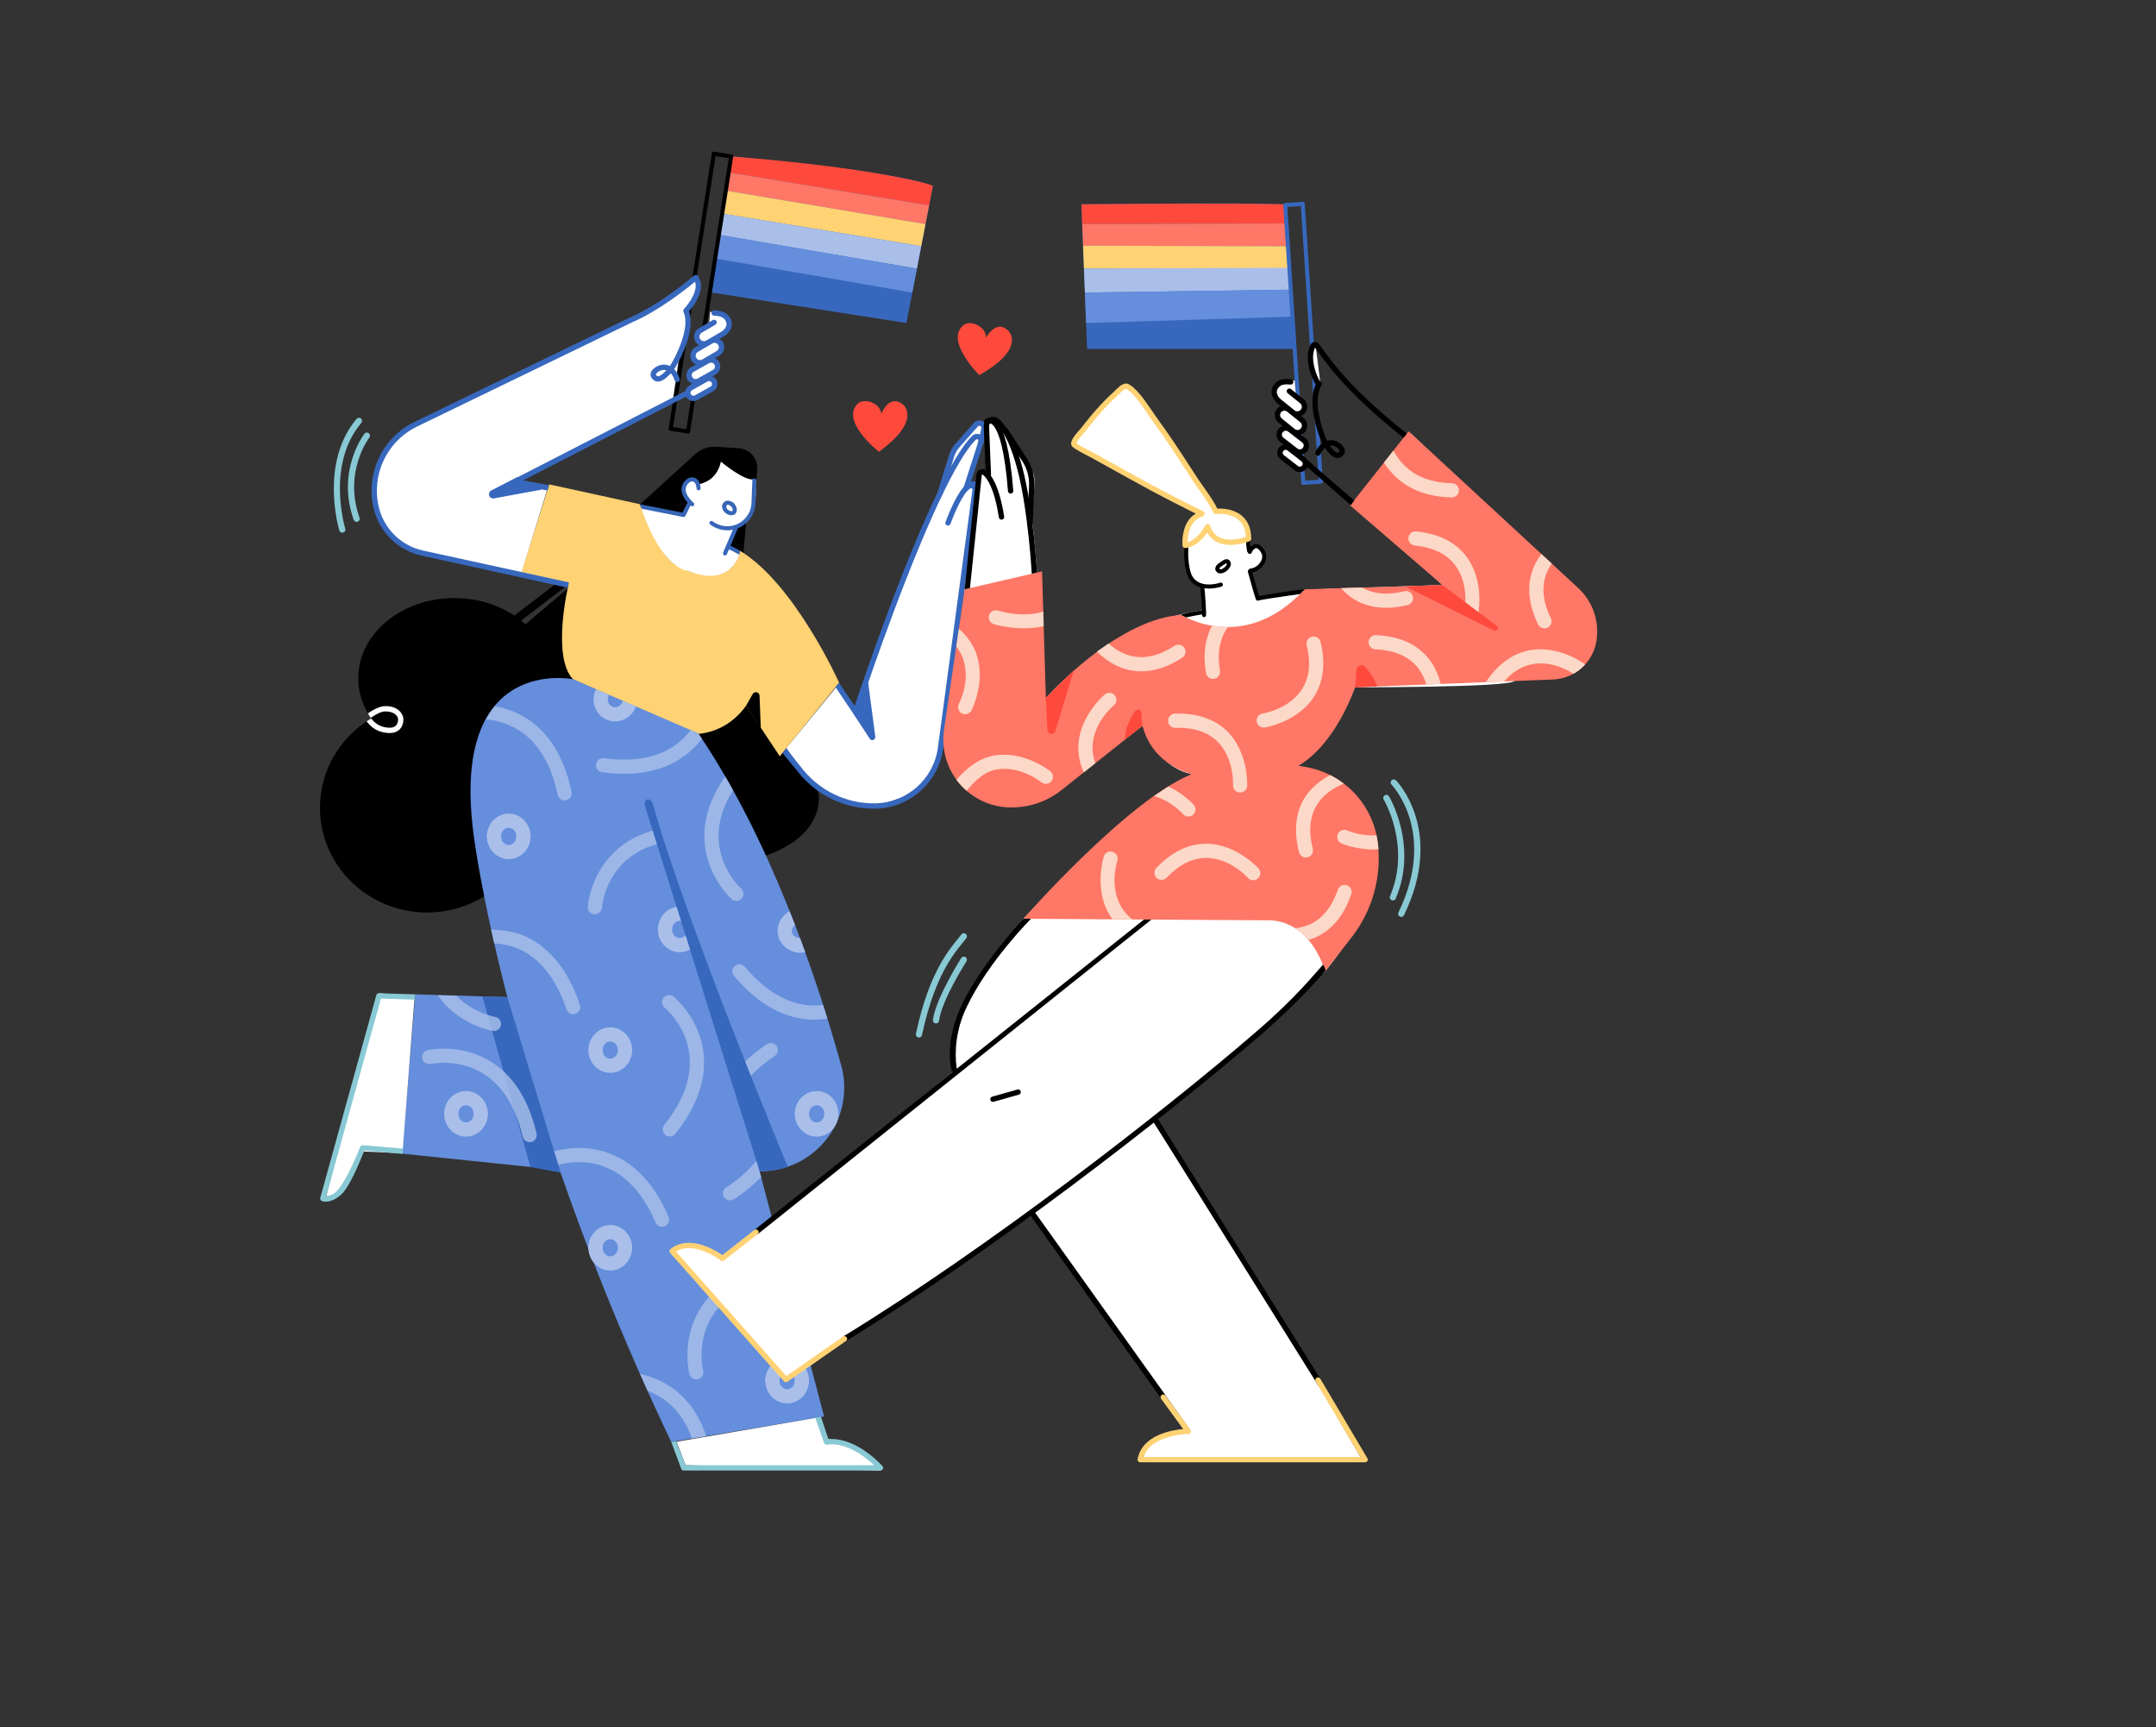 <?xml version="1.0" encoding="UTF-8" standalone="no"?>
<!DOCTYPE svg PUBLIC "-//W3C//DTD SVG 1.1//EN" "http://www.w3.org/Graphics/SVG/1.1/DTD/svg11.dtd">
<svg width="100%" height="100%" viewBox="300 100 2432 1948" version="1.1" xmlns="http://www.w3.org/2000/svg" xmlns:xlink="http://www.w3.org/1999/xlink" xml:space="preserve" xmlns:serif="http://www.serif.com/" style="fill-rule:evenodd;clip-rule:evenodd;stroke-linejoin:round;stroke-miterlimit:2;">
    <rect x="300" y="100" width="2432" height="1948" fill="#333333" stroke="none"/>
    <g transform="matrix(1,0,0,1,222.839,12.329)">
        <g id="CHARACTER-2" serif:id="CHARACTER 2">
            <g>
                <g>
                    <path d="M902.209,264.092C902.209,264.092 1092.62,281.373 1129.44,297.467L1099.6,451.933L880.044,417.61L902.209,264.092Z" style="fill:rgb(56,104,190);"/>
                    <path d="M902.209,264.092L899.366,282.188L1125.21,319.344L1129.44,297.467C1129.95,295.991 1066.22,277.076 902.209,264.092Z" style="fill:rgb(254,74,61);"/>
                    <path d="M1125.21,319.344L899.591,282.225L896.631,302.727L1121.16,340.345L1125.21,319.344Z" style="fill:rgb(255,119,102);"/>
                    <path d="M896.631,302.727L892.868,328.79L1116.34,365.305L1121.16,340.345L896.631,302.727Z" style="fill:rgb(255,210,116);"/>
                    <path d="M892.868,328.79L888.321,352.501L1111.45,390.608L1116.34,365.305L892.868,328.79Z" style="fill:rgb(169,191,234);"/>
                    <path d="M888.321,352.501L885.564,379.377L1106.23,417.61L1111.45,390.608L888.321,352.501Z" style="fill:rgb(101,142,220);"/>
                </g>
                <g transform="matrix(0.643,0.101,-0.155,0.988,-6.11,-527.084)">
                    <path d="M1563.07,642.938L1536.27,642.938C1534.32,642.938 1532.74,641.907 1532.74,640.638C1532.74,639.368 1534.32,638.338 1536.27,638.338L1566.6,638.338C1568.55,638.338 1570.13,639.367 1570.13,640.638L1570.13,954.541C1570.13,955.81 1568.55,956.841 1566.6,956.841C1564.65,956.841 1563.07,955.81 1563.07,954.541L1563.07,642.938Z"/>
                </g>
                <g transform="matrix(0.643,0.101,-0.155,0.988,-6.11,-527.084)">
                    <path d="M1539.8,952.241L1566.6,952.241C1568.55,952.241 1570.13,953.272 1570.13,954.541C1570.13,955.81 1568.55,956.841 1566.6,956.841L1536.27,956.841C1534.32,956.841 1532.74,955.811 1532.74,954.541L1532.74,640.638C1532.74,639.368 1534.32,638.338 1536.27,638.338C1538.22,638.338 1539.8,639.368 1539.8,640.638L1539.8,952.241Z"/>
                </g>
            </g>
            <g>
                <g>
                    <path d="M1000.28,981.067C1000.28,981.067 1012.8,1035.29 923.585,1057.72L857.127,916.794C857.127,916.794 914.243,900.035 918.357,882.073L956.78,940.504L961.705,934.403L1000.28,981.067Z"/>
                    <path d="M865.19,633.928C865.19,633.928 883.41,635.108 890.543,608.054C890.543,608.054 913.831,631.088 930.525,628.63C930.525,628.63 930.867,623.318 931.281,616.881C931.664,610.935 929.664,605.081 925.722,600.613C921.78,596.144 916.222,593.429 910.274,593.068C901.718,592.547 892.242,591.97 884.786,591.517C876.224,590.996 867.814,593.961 861.472,599.738C841.538,617.896 798.509,657.091 798.509,657.091L848.251,668.449L854.487,653.904C854.487,653.904 840.672,635.731 856.151,628.465C856.151,628.465 862.207,624.955 865.19,633.928Z"/>
                    <g transform="matrix(1.016,0,0,1.061,-14.151,-43.672)">
                        <path d="M907.182,683.355C907.182,683.355 913.066,683.911 918.413,677.824L915.293,711.105L899.681,703.985L907.182,683.355Z"/>
                    </g>
                    <path d="M623.086,1098.14L623.177,1098.6C604.56,1110.06 582.516,1116.7 558.897,1116.7C492.215,1116.7 438.078,1063.79 438.078,998.62C438.078,956.025 461.205,918.667 495.851,897.894C486.562,884.557 481.244,869.071 481.244,852.558C481.244,802.638 529.843,762.109 589.705,762.109C615.271,762.109 638.784,769.502 657.327,781.859L704.737,745.537L716.137,748.325L665.014,787.492C666.688,788.84 668.31,790.232 669.879,791.668L716.595,752.222C717.741,750.524 718.842,749.158 719.879,748.204C719.879,748.204 719.735,748.756 719.485,749.782L721.006,748.498L717.896,756.747C713.107,779.018 702.934,838.278 725.889,855.11C725.889,855.11 714.167,852.432 698.158,853.554L698.155,853.769C689.719,854.549 680.057,856.181 670.511,859.384C649.592,867.183 628.168,884.216 617.046,919.902C611.977,938.365 608.066,966.942 610.782,1009.66C611.304,1015.33 611.965,1021.18 612.774,1027.25L624.526,1097.63L623.086,1098.14Z"/>
                    <g transform="matrix(1,0,0,1,-223.541,-11.153)">
                        <path d="M715.736,903.335C717.331,902.225 719.198,900.946 721.038,899.883C725.566,897.267 730.553,895.216 735.001,895.121C751.231,894.775 756.371,905.509 755.746,911.519C755.198,916.787 753.1,920.457 749.897,922.74C746.813,924.938 742.569,925.875 737.288,925.353C726.231,924.258 719.16,918.896 714.29,912.28C717.078,910.329 719.33,909.027 719.392,909.047C719.248,908.837 719.105,908.627 718.964,908.417C722.966,913.948 728.707,918.474 737.879,919.382C741.435,919.734 744.338,919.334 746.414,917.854C748.371,916.46 749.443,914.114 749.778,910.898C750.194,906.895 745.939,900.889 735.129,901.12C730.62,901.216 725.516,904.026 721.204,906.821C720.415,907.332 719.651,907.845 718.919,908.349C717.74,906.755 716.61,905.156 715.736,903.335Z" style="fill:white;"/>
                    </g>
                </g>
                <path d="M696.722,633.928L664.336,735.612L718.343,747.411C718.343,747.411 699.106,827.4 723.422,853.619L862.453,915.358C862.453,915.358 896.103,915.826 918.784,883.372L956.78,940.504L1023.73,857.556C1023.73,857.556 973.378,745.564 911.709,708.694C911.709,708.694 906.704,750.907 852.026,731.044C829.583,722.891 822.564,709.843 798.743,656.206L696.722,633.928Z" style="fill:rgb(255,210,116);"/>
                <path d="M918.784,883.372C918.784,883.372 922.519,876.813 926.21,870.331C927.123,868.727 928.99,867.923 930.783,868.361C932.576,868.799 933.862,870.373 933.933,872.217C934.516,887.363 935.348,908.964 935.348,908.964L918.784,883.372Z"/>
                <g>
                    <g>
                        <g transform="matrix(1,0,0,1,-223.541,-11.153)">
                            <path d="M1134.77,723.691C1134.77,723.691 1125.59,762.172 1076.87,742.7C1076.87,742.7 1046.85,741.54 1023.04,668.715L1072.35,679.356L1078.88,666.803C1078.88,666.803 1060.18,638.638 1084.98,640.808L1089.97,644.584C1089.97,644.584 1109.21,641.933 1113.9,619.502C1113.9,619.502 1142.64,643.44 1152.15,638.981C1152.15,638.981 1160.59,686.72 1130.71,693.472L1122.45,713.838L1134.77,723.691Z" style="fill:white;"/>
                        </g>
                        <path d="M846.995,665.797L852.165,655.314C852.727,654.176 854.107,653.707 855.246,654.269C856.384,654.83 856.852,656.211 856.291,657.349L850.314,669.466C849.842,670.423 848.773,670.93 847.733,670.689L800.843,661.371L798.728,656.255L846.995,665.797Z" style="fill:rgb(55,102,183);"/>
                        <path d="M925.812,629.311C925.812,629.311 925.322,641.954 924.819,654.96C924.47,663.961 919.69,672.206 912.052,676.981C904.414,681.755 894.908,682.44 886.664,678.81C884.682,677.937 882.794,676.877 881.06,675.592C880.04,674.836 878.598,675.051 877.842,676.071C877.087,677.091 877.301,678.532 878.321,679.288C880.329,680.777 882.514,682.008 884.81,683.02C894.448,687.264 905.561,686.463 914.49,680.881C923.419,675.3 929.008,665.661 929.415,655.138C929.919,642.132 930.408,629.489 930.408,629.489C930.457,628.221 929.467,627.151 928.199,627.102C926.931,627.053 925.861,628.043 925.812,629.311Z" style="fill:rgb(55,102,183);"/>
                        <path d="M905.319,681.491L892.886,710.837C892.391,712.006 892.937,713.357 894.106,713.852C895.275,714.347 896.626,713.8 897.121,712.631L909.555,683.286C910.05,682.117 909.503,680.766 908.334,680.27C907.165,679.775 905.814,680.322 905.319,681.491Z" style="fill:rgb(55,102,183);"/>
                        <path d="M897.335,706.214C901.497,708.048 905.655,710.139 909.809,712.512C910.218,712.745 911.023,713.266 911.023,713.266C911.527,711.453 911.709,708.694 911.709,708.694C911.709,708.694 903.287,703.81 899.191,702.005C898.029,701.493 896.67,702.02 896.158,703.182C895.646,704.343 896.174,705.702 897.335,706.214Z" style="fill:rgb(55,102,183);"/>
                        <path d="M904.14,654.533C901.365,652.32 898.163,651.791 895.808,652.691C894.009,653.378 892.563,654.844 891.982,657.227C891.681,658.461 892.438,659.706 893.671,660.007C894.905,660.307 896.15,659.55 896.451,658.317C896.972,656.181 899.371,656.614 901.272,658.13C902.264,658.921 903.712,658.758 904.504,657.766C905.295,656.773 905.132,655.325 904.14,654.533Z" style="fill:rgb(55,102,183);"/>
                        <path d="M891.982,657.227C891.247,660.241 892.345,663.035 894.353,665.135C896.19,667.056 898.789,668.349 901.134,668.662C903.044,668.916 904.799,668.529 906.08,667.56C907.412,666.552 908.373,664.893 908.296,662.322C908.257,660.978 907.761,657.421 904.14,654.533C903.148,653.742 901.699,653.905 900.908,654.897C900.116,655.89 900.279,657.338 901.272,658.13C903.307,659.753 903.676,661.703 903.698,662.458C903.718,663.13 903.653,663.628 903.305,663.891C902.906,664.193 902.336,664.181 901.741,664.102C900.331,663.914 898.782,663.111 897.678,661.956C896.744,660.979 896.109,659.719 896.451,658.317C896.751,657.084 895.994,655.838 894.761,655.538C893.528,655.237 892.282,655.994 891.982,657.227Z" style="fill:rgb(55,102,183);"/>
                        <path d="M859.45,654.55C859.45,654.55 855.283,651.146 852.613,646.412C850.204,642.139 849.051,636.652 854.459,631.846C855.177,631.206 856.067,630.799 857.018,630.674C857.996,630.539 859.246,630.574 860.308,631.453C861.641,632.557 862.577,634.726 862.898,638.548C863.004,639.813 864.117,640.754 865.382,640.647C866.647,640.541 867.588,639.428 867.482,638.163C867.01,632.548 865.2,629.532 863.241,627.91C861.01,626.063 858.422,625.836 856.403,626.115C854.554,626.357 852.805,627.158 851.401,628.41C843.869,635.103 845.249,642.718 848.607,648.672C851.704,654.165 856.54,658.113 856.54,658.113C857.523,658.916 858.974,658.77 859.777,657.786C860.579,656.803 860.433,655.353 859.45,654.55Z" style="fill:rgb(55,102,183);"/>
                    </g>
                    <g>
                        <path d="M828.008,426.323C828.008,426.323 860.876,403.955 861.945,400.737C861.945,400.737 869.519,420.994 851.312,437.658C851.312,437.658 856.116,465.431 844.232,482.403L836.548,536.407L649.84,633.305L694.617,639.205L664.508,736.158C664.508,736.158 607.57,723.354 558.03,712.213C518.275,703.273 493.235,663.867 502.027,624.078C502.028,624.078 502.028,624.077 502.028,624.076C507.242,600.481 522.703,580.438 544.202,569.404C594.631,543.524 683.463,497.935 683.463,497.935L788.659,447.667" style="fill:white;"/>
                        <path d="M667.147,629.444L696.398,634.723L694.669,640.886L657.522,633.661C656.269,633.413 655.31,632.4 655.132,631.135C654.954,629.871 655.596,628.632 656.732,628.049L851.544,527.982C853.017,527.226 854.827,527.807 855.583,529.28C856.34,530.753 855.758,532.563 854.285,533.319L667.147,629.444Z" style="fill:rgb(55,104,190);"/>
                        <path d="M790.243,451.127L547.566,568.721C513.701,585.131 495.774,622.858 504.44,659.478C504.44,659.479 504.44,659.479 504.44,659.48C510.255,684.053 529.648,703.113 554.317,708.503C614.818,721.722 718.913,744.463 718.913,744.463L717.786,750.493C717.786,750.493 613.537,727.584 553.037,714.365C526.112,708.482 504.948,687.68 498.601,660.862C498.601,660.861 498.601,660.86 498.601,660.86C489.287,621.503 508.554,580.958 544.95,563.321C633.26,520.529 787.683,445.701 787.683,445.701L787.804,445.645C823.536,430.261 859.974,398.476 859.974,398.476C860.607,397.924 861.443,397.663 862.278,397.756C863.113,397.849 863.871,398.288 864.367,398.967C869.248,405.644 868.501,413.766 865.561,421.122C861.521,431.229 853.459,439.738 853.459,439.738C852.32,440.939 850.419,440.99 849.218,439.85C848.017,438.71 847.967,436.81 849.106,435.609C849.106,435.609 856.36,427.973 859.989,418.895C861.754,414.479 862.724,409.679 861.092,405.388C851.758,413.161 820.75,437.977 790.243,451.127Z" style="fill:rgb(55,104,190);"/>
                        <path d="M882.474,451.092C882.474,451.092 857.178,460.815 864.024,471.313L869.721,475.292C869.721,475.292 851.731,488.176 865.954,497.461C865.954,497.461 845.781,508.05 860.994,518.911C852.906,520.702 849.721,540.741 861.89,536.925C865.021,535.943 883.447,522.56 883.447,522.56C883.447,522.56 884.189,515.783 877.74,513.148C877.74,513.148 895.361,495.372 882.839,493.447L881.806,488.546C881.806,488.546 901.981,474.526 883.501,470.946C883.501,470.946 917.999,447.61 883.507,439.129L878.217,439.47L876.886,454.38" style="fill:white;"/>
                        <g transform="matrix(0.46,0.782,-0.862,0.507,888.86,-456.107)">
                            <path d="M885.42,468.215C878.774,468.215 873.379,473.111 873.379,479.142C873.379,479.142 873.379,498.108 873.379,498.108C873.379,504.139 878.774,509.035 885.42,509.035C887.245,509.035 888.726,507.69 888.726,506.035C888.726,504.379 887.245,503.035 885.42,503.035C882.424,503.035 879.991,500.827 879.991,498.108C879.991,498.108 879.991,479.142 879.991,479.142C879.991,476.423 882.424,474.215 885.42,474.215C887.245,474.215 888.726,472.871 888.726,471.215C888.726,469.56 887.245,468.215 885.42,468.215Z" style="fill:rgb(55,104,190);"/>
                        </g>
                        <g transform="matrix(0.46,0.782,-0.862,0.507,888.86,-456.107)">
                            <path d="M885.42,509.035C892.066,509.035 897.462,504.139 897.462,498.108L897.462,479.142C897.462,473.111 892.066,468.215 885.42,468.215C883.595,468.215 882.114,469.56 882.114,471.215C882.114,472.871 883.595,474.215 885.42,474.215C888.417,474.215 890.849,476.423 890.849,479.142L890.849,498.108C890.849,500.827 888.417,503.035 885.42,503.035C883.595,503.035 882.114,504.379 882.114,506.035C882.114,507.69 883.595,509.035 885.42,509.035Z" style="fill:rgb(55,104,190);"/>
                        </g>
                        <g transform="matrix(0.472,0.801,-0.9,0.53,901.767,-505.983)">
                            <path d="M873.519,480.976L873.457,498.26C873.457,504.137 878.818,508.907 885.42,508.907C892.023,508.907 897.383,504.137 897.383,498.26L897.383,478.99C897.383,476.046 895.254,464.773 883.57,463.789C874.767,463.048 869.589,467.231 864.279,474.249C863.284,475.565 863.676,477.351 865.154,478.237C866.631,479.122 868.639,478.773 869.634,477.458C873.406,472.473 876.71,468.982 882.962,469.509C886.321,469.792 888.245,471.612 889.355,473.54C890.606,475.711 890.928,478.037 890.928,478.99L890.928,498.26C890.928,500.966 888.46,503.162 885.42,503.162C882.38,503.162 879.912,500.966 879.912,498.26C879.912,498.269 879.975,480.995 879.975,480.995C879.98,479.409 878.539,478.118 876.757,478.113C874.976,478.108 873.525,479.391 873.519,480.976Z" style="fill:rgb(55,104,190);"/>
                        </g>
                        <g transform="matrix(0.412,0.736,-0.873,0.489,932.31,-384.717)">
                            <path d="M885.42,468.217C878.635,468.217 873.126,472.859 873.126,478.576L873.126,498.674C873.126,504.392 878.635,509.033 885.42,509.033C887.384,509.033 888.979,507.69 888.979,506.035C888.979,504.38 887.384,503.036 885.42,503.036C882.563,503.036 880.243,501.082 880.243,498.674C880.243,498.674 880.243,478.576 880.243,478.576C880.243,476.168 882.563,474.214 885.42,474.214C887.384,474.214 888.979,472.87 888.979,471.215C888.979,469.561 887.384,468.217 885.42,468.217Z" style="fill:rgb(55,104,190);"/>
                        </g>
                        <g transform="matrix(0.412,0.736,-0.873,0.489,932.31,-384.717)">
                            <path d="M885.42,509.033C892.205,509.033 897.714,504.392 897.714,498.674L897.714,478.576C897.714,472.859 892.205,468.217 885.42,468.217C883.456,468.217 881.861,469.561 881.861,471.215C881.861,472.87 883.456,474.214 885.42,474.214C888.277,474.214 890.597,476.168 890.597,478.576L890.597,498.674C890.597,501.082 888.277,503.036 885.42,503.036C883.456,503.036 881.861,504.38 881.861,506.035C881.861,507.69 883.456,509.033 885.42,509.033Z" style="fill:rgb(55,104,190);"/>
                        </g>
                        <g transform="matrix(0.354,0.632,-0.826,0.462,958.357,-259.657)">
                            <path d="M885.42,468.045C878.313,468.045 872.542,472.461 872.542,477.9C872.542,477.9 872.542,499.35 872.542,499.35C872.542,504.789 878.313,509.205 885.42,509.205C887.706,509.205 889.563,507.784 889.563,506.035C889.563,504.285 887.706,502.865 885.42,502.865C882.885,502.865 880.827,501.29 880.827,499.35C880.827,499.35 880.827,477.9 880.827,477.9C880.827,475.96 882.885,474.385 885.42,474.385C887.706,474.385 889.563,472.965 889.563,471.215C889.563,469.466 887.706,468.045 885.42,468.045Z" style="fill:rgb(55,104,190);"/>
                        </g>
                        <g transform="matrix(0.354,0.632,-0.826,0.462,958.357,-259.657)">
                            <path d="M885.42,509.205C892.528,509.205 898.298,504.789 898.298,499.35C898.298,499.35 898.298,477.9 898.298,477.9C898.298,472.461 892.528,468.045 885.42,468.045C883.134,468.045 881.278,469.466 881.278,471.215C881.278,472.965 883.134,474.385 885.42,474.385C887.955,474.385 890.013,475.96 890.013,477.9C890.013,477.9 890.013,499.35 890.013,499.35C890.013,501.29 887.955,502.865 885.42,502.865C883.134,502.865 881.278,504.285 881.278,506.035C881.278,507.784 883.134,509.205 885.42,509.205Z" style="fill:rgb(55,104,190);"/>
                        </g>
                        <path d="M832.771,500.375C833.431,499.451 833.95,498.658 834.289,498.091C837.862,492.12 842.403,483.113 845.744,473.469C849.868,461.566 852.336,448.67 848.221,439.644C847.534,438.138 848.199,436.357 849.706,435.67C851.212,434.983 852.993,435.648 853.68,437.155C858.333,447.36 856.076,461.975 851.414,475.433C847.921,485.514 843.173,494.93 839.438,501.172C839.035,501.845 838.412,502.784 837.618,503.876C840.478,506.763 842.563,510.622 843.837,514.723C844.329,516.304 843.444,517.986 841.863,518.478C840.281,518.969 838.599,518.084 838.107,516.503C837.202,513.588 835.801,510.735 833.85,508.582C830.882,511.956 827.207,515.392 823.712,516.924C819.876,518.606 816.208,518.374 813.256,515.228C811.674,513.542 811.066,511.805 811.03,510.155C810.995,508.529 811.543,506.932 812.569,505.469C814.927,502.107 820.124,499.496 823.406,499.029C826.939,498.528 830.066,499.078 832.771,500.375ZM828.839,505.281C827.459,504.861 825.932,504.731 824.25,504.97C822.509,505.217 819.924,506.422 818.238,508.047C817.604,508.659 817.013,509.28 817.029,510.026C817.037,510.398 817.274,510.741 817.631,511.122C819.232,512.828 821.311,511.669 823.403,510.227C825.306,508.915 827.18,507.12 828.839,505.281Z" style="fill:rgb(55,104,190);"/>
                        <path d="M660.346,625.809C660.346,625.809 645.785,633.314 631.313,640.773C629.215,641.854 628.226,644.309 628.987,646.543C629.748,648.777 632.031,650.116 634.353,649.691C658.669,645.24 688.17,639.839 688.17,639.839L660.346,625.809Z" style="fill:rgb(55,104,190);"/>
                    </g>
                    <g>
                        <path d="M649.457,1212.13C619.4,1096.09 611.187,1027.31 611.187,1027.31C585.112,825.269 723.422,853.619 723.422,853.619L864.91,914.726C945.359,1033.42 997.219,1185.33 1026.16,1289.44C1033.95,1317.98 1027.89,1348.53 1009.78,1371.94C991.664,1395.34 963.611,1408.88 934.021,1408.49C934.021,1408.49 934.021,1408.49 934.021,1408.49L1006.77,1685.09L834.33,1713.83C780.964,1601.84 739.926,1498.19 708.499,1407.12L530.691,1388.63L545.595,1208.99L649.456,1212.13L649.457,1212.13Z" style="fill:rgb(101,142,220);"/>
                        <path d="M805.233,998.545L934.021,1408.49C940.632,1408.28 954.921,1407.81 965.725,1403.29C965.725,1403.29 853.026,1133.22 814.028,996.036C812.644,991.182 810.771,988.66 807.464,989.209C804.18,989.754 803.848,993.691 805.233,998.545Z" style="fill:rgb(55,104,190);"/>
                        <g transform="matrix(1,0,0,1,0,13.192)">
                            <path d="M621.308,1198.09L675.522,1390.5L709.517,1396.88L649.456,1198.94L621.308,1198.09Z" style="fill:rgb(55,104,190);"/>
                        </g>
                    </g>
                    <g>
                        <path d="M659.652,1030.85C659.652,1036.06 655.919,1040.53 651.01,1040.53C646.101,1040.53 642.368,1036.06 642.368,1030.85C642.368,1026.43 638.783,1022.85 634.368,1022.85C629.952,1022.85 626.368,1026.43 626.368,1030.85C626.368,1045.15 637.546,1056.53 651.01,1056.53C664.473,1056.53 675.652,1045.15 675.652,1030.85C675.652,1026.43 672.068,1022.85 667.652,1022.85C663.237,1022.85 659.652,1026.43 659.652,1030.85Z" style="fill:rgb(169,191,234);"/>
                        <path d="M642.368,1030.85C642.368,1025.63 646.101,1021.17 651.01,1021.17C655.919,1021.17 659.652,1025.63 659.652,1030.85C659.652,1035.26 663.237,1038.85 667.652,1038.85C672.068,1038.85 675.652,1035.26 675.652,1030.85C675.652,1016.54 664.473,1005.17 651.01,1005.17C637.546,1005.17 626.368,1016.54 626.368,1030.85C626.368,1035.26 629.952,1038.85 634.368,1038.85C638.783,1038.85 642.368,1035.26 642.368,1030.85Z" style="fill:rgb(169,191,234);"/>
                        <path d="M749.551,864.904L763.907,871.104C763.815,871.57 763.68,872.033 763.501,872.49C761.592,877.344 763.432,882.866 768.001,884.663C772.569,886.459 777.678,883.67 779.586,878.816C779.693,878.545 779.812,878.283 779.945,878.031L794.592,884.357C794.556,884.462 794.518,884.567 794.477,884.671C789.242,897.983 774.675,904.48 762.145,899.553C749.616,894.626 743.376,879.947 748.611,866.635C748.857,866.008 749.175,865.429 749.551,864.904Z" style="fill:rgb(169,191,234);"/>
                        <g transform="matrix(1,0,0,1,-48.205,312.893)">
                            <path d="M659.652,1030.85C659.652,1036.06 655.919,1040.53 651.01,1040.53C646.101,1040.53 642.368,1036.06 642.368,1030.85C642.368,1026.43 638.783,1022.85 634.368,1022.85C629.952,1022.85 626.368,1026.43 626.368,1030.85C626.368,1045.15 637.546,1056.53 651.01,1056.53C664.473,1056.53 675.652,1045.15 675.652,1030.85C675.652,1026.43 672.068,1022.85 667.652,1022.85C663.237,1022.85 659.652,1026.43 659.652,1030.85Z" style="fill:rgb(169,191,234);"/>
                        </g>
                        <g transform="matrix(1,0,0,1,-48.205,312.893)">
                            <path d="M642.368,1030.85C642.368,1025.63 646.101,1021.17 651.01,1021.17C655.919,1021.17 659.652,1025.63 659.652,1030.85C659.652,1035.26 663.237,1038.85 667.652,1038.85C672.068,1038.85 675.652,1035.26 675.652,1030.85C675.652,1016.54 664.473,1005.17 651.01,1005.17C637.546,1005.17 626.368,1016.54 626.368,1030.85C626.368,1035.26 629.952,1038.85 634.368,1038.85C638.783,1038.85 642.368,1035.26 642.368,1030.85Z" style="fill:rgb(169,191,234);"/>
                        </g>
                        <path d="M840.378,1110.41L845.365,1126.29C844.89,1126.2 844.4,1126.15 843.898,1126.15C838.989,1126.15 835.255,1130.62 835.255,1135.83C835.255,1141.05 838.989,1145.52 843.898,1145.52C846.525,1145.52 848.816,1144.24 850.378,1142.25L855.482,1158.49C852.015,1160.42 848.066,1161.52 843.898,1161.52C830.434,1161.52 819.255,1150.14 819.255,1135.83C819.255,1122.8 828.541,1112.19 840.378,1110.41Z" style="fill:rgb(169,191,234);"/>
                        <g transform="matrix(1,0,0,1,114.546,241.009)">
                            <path d="M659.652,1030.85C659.652,1036.06 655.919,1040.53 651.01,1040.53C646.101,1040.53 642.368,1036.06 642.368,1030.85C642.368,1026.43 638.783,1022.85 634.368,1022.85C629.952,1022.85 626.368,1026.43 626.368,1030.85C626.368,1045.15 637.546,1056.53 651.01,1056.53C664.473,1056.53 675.652,1045.15 675.652,1030.85C675.652,1026.43 672.068,1022.85 667.652,1022.85C663.237,1022.85 659.652,1026.43 659.652,1030.85Z" style="fill:rgb(169,191,234);"/>
                        </g>
                        <g transform="matrix(1,0,0,1,114.546,241.009)">
                            <path d="M642.368,1030.85C642.368,1025.63 646.101,1021.17 651.01,1021.17C655.919,1021.17 659.652,1025.63 659.652,1030.85C659.652,1035.26 663.237,1038.85 667.652,1038.85C672.068,1038.85 675.652,1035.26 675.652,1030.85C675.652,1016.54 664.473,1005.17 651.01,1005.17C637.546,1005.17 626.368,1016.54 626.368,1030.85C626.368,1035.26 629.952,1038.85 634.368,1038.85C638.783,1038.85 642.368,1035.26 642.368,1030.85Z" style="fill:rgb(169,191,234);"/>
                        </g>
                        <g transform="matrix(1,0,0,1,114.546,463.946)">
                            <path d="M642.368,1030.85C642.368,1025.63 646.101,1021.17 651.01,1021.17C655.919,1021.17 659.652,1025.63 659.652,1030.85C659.652,1035.26 663.237,1038.85 667.652,1038.85C672.068,1038.85 675.652,1035.26 675.652,1030.85C675.652,1016.54 664.473,1005.17 651.01,1005.17C637.546,1005.17 626.368,1016.54 626.368,1030.85C626.368,1035.26 629.952,1038.85 634.368,1038.85C638.783,1038.85 642.368,1035.26 642.368,1030.85Z" style="fill:rgb(169,191,234);"/>
                        </g>
                        <g transform="matrix(1,0,0,1,114.546,463.946)">
                            <path d="M659.652,1030.85C659.652,1036.06 655.919,1040.53 651.01,1040.53C646.101,1040.53 642.368,1036.06 642.368,1030.85C642.368,1026.43 638.783,1022.85 634.368,1022.85C629.952,1022.85 626.368,1026.43 626.368,1030.85C626.368,1045.15 637.546,1056.53 651.01,1056.53C664.473,1056.53 675.652,1045.15 675.652,1030.85C675.652,1026.43 672.068,1022.85 667.652,1022.85C663.237,1022.85 659.652,1026.43 659.652,1030.85Z" style="fill:rgb(169,191,234);"/>
                        </g>
                        <g transform="matrix(1,0,0,1,314.063,613.792)">
                            <path d="M642.368,1030.85C642.368,1025.63 646.101,1021.17 651.01,1021.17C655.919,1021.17 659.652,1025.63 659.652,1030.85C659.652,1035.26 663.237,1038.85 667.652,1038.85C672.068,1038.85 675.652,1035.26 675.652,1030.85C675.652,1016.54 664.473,1005.17 651.01,1005.17C637.546,1005.17 626.368,1016.54 626.368,1030.85C626.368,1035.26 629.952,1038.85 634.368,1038.85C638.783,1038.85 642.368,1035.26 642.368,1030.85Z" style="fill:rgb(169,191,234);"/>
                        </g>
                        <g transform="matrix(1,0,0,1,314.063,613.792)">
                            <path d="M659.652,1030.85C659.652,1036.06 655.919,1040.53 651.01,1040.53C646.101,1040.53 642.368,1036.06 642.368,1030.85C642.368,1026.43 638.783,1022.85 634.368,1022.85C629.952,1022.85 626.368,1026.43 626.368,1030.85C626.368,1045.15 637.546,1056.53 651.01,1056.53C664.473,1056.53 675.652,1045.15 675.652,1030.85C675.652,1026.43 672.068,1022.85 667.652,1022.85C663.237,1022.85 659.652,1026.43 659.652,1030.85Z" style="fill:rgb(169,191,234);"/>
                        </g>
                        <g transform="matrix(1,0,0,1,347.348,312.893)">
                            <path d="M642.368,1030.85C642.368,1025.63 646.101,1021.17 651.01,1021.17C655.919,1021.17 659.652,1025.63 659.652,1030.85C659.652,1035.26 663.237,1038.85 667.652,1038.85C672.068,1038.85 675.652,1035.26 675.652,1030.85C675.652,1016.54 664.473,1005.17 651.01,1005.17C637.546,1005.17 626.368,1016.54 626.368,1030.85C626.368,1035.26 629.952,1038.85 634.368,1038.85C638.783,1038.85 642.368,1035.26 642.368,1030.85Z" style="fill:rgb(169,191,234);"/>
                        </g>
                        <g transform="matrix(1,0,0,1,347.348,312.893)">
                            <path d="M659.652,1030.85C659.652,1036.06 655.919,1040.53 651.01,1040.53C646.101,1040.53 642.368,1036.06 642.368,1030.85C642.368,1026.43 638.783,1022.85 634.368,1022.85C629.952,1022.85 626.368,1026.43 626.368,1030.85C626.368,1045.15 637.546,1056.53 651.01,1056.53C664.473,1056.53 675.652,1045.15 675.652,1030.85C675.652,1026.43 672.068,1022.85 667.652,1022.85C663.237,1022.85 659.652,1026.43 659.652,1030.85Z" style="fill:rgb(169,191,234);"/>
                        </g>
                        <path d="M967.855,1115.22L974.063,1130.89C971.932,1132.7 970.244,1134.9 970.322,1137.56C970.344,1138.29 970.471,1139.04 970.713,1139.78C971.908,1143.42 975.721,1145.48 979.582,1145.45L985.481,1161.52C972.662,1164.42 959.454,1156.79 955.51,1144.77C951.79,1133.42 957.126,1121 967.855,1115.22Z" style="fill:rgb(169,191,234);"/>
                        <path d="M799.111,1637.02C811.25,1639.71 826.233,1645.22 840.108,1656.38C853.486,1667.15 865.985,1683.19 873.682,1707.27L857.684,1709.94C851.123,1690.78 841.082,1677.7 830.078,1668.85C822.707,1662.92 814.966,1658.89 807.708,1656.16L799.111,1637.02ZM870.284,1633.11C870.284,1633.11 862.957,1604.59 878.123,1576.19C888.493,1556.76 909.39,1537.73 949.482,1527.14C953.751,1526.01 956.301,1521.63 955.174,1517.36C954.046,1513.09 949.665,1510.54 945.396,1511.67C899.395,1523.82 875.907,1546.37 864.008,1568.65C845.77,1602.81 854.8,1637.14 854.8,1637.14C855.912,1641.41 860.284,1643.98 864.557,1642.87C868.83,1641.76 871.396,1637.38 870.284,1633.11L870.284,1633.11ZM702.346,1385.99C714.343,1382.72 737.79,1378.78 763.077,1387.82C786.866,1396.32 812.609,1416.25 831.371,1459.98C833.112,1464.03 831.231,1468.74 827.173,1470.48C823.116,1472.22 818.408,1470.34 816.667,1466.29C800.315,1428.18 778.424,1410.3 757.691,1402.88C736.601,1395.35 717.05,1398.58 707.101,1401.25L702.346,1385.99ZM930.379,1396.9L935.771,1415.14C927.599,1423.2 917.252,1432.51 904.887,1440.14C901.129,1442.45 896.196,1441.28 893.879,1437.52C891.562,1433.77 892.733,1428.83 896.491,1426.52C911.091,1417.52 922.152,1406.39 930.379,1396.9ZM563.066,1287.49C563.066,1287.49 591.777,1280.95 619.755,1296.88C638.887,1307.78 657.343,1329.19 666.835,1369.55C667.846,1373.85 672.156,1376.52 676.454,1375.51C680.752,1374.5 683.421,1370.19 682.41,1365.89C671.52,1319.58 649.626,1295.48 627.673,1282.98C594.025,1263.81 559.461,1271.9 559.461,1271.9C555.159,1272.9 552.474,1277.2 553.469,1281.5C554.464,1285.8 558.764,1288.49 563.066,1287.49L563.066,1287.49ZM826.882,1224.01C826.882,1224.01 849.758,1242.55 854.499,1274.4C857.741,1296.17 852.297,1323.91 826.405,1356.3C823.648,1359.75 824.21,1364.79 827.659,1367.55C831.108,1370.3 836.146,1369.74 838.903,1366.29C868.61,1329.13 874.044,1297.03 870.324,1272.04C864.623,1233.74 836.917,1211.55 836.917,1211.55C833.479,1208.78 828.438,1209.32 825.669,1212.76C822.899,1216.2 823.443,1221.24 826.882,1224.01L826.882,1224.01ZM917.711,1284.65C924.57,1278.09 932.664,1271.57 942.189,1265.2C945.86,1262.75 950.832,1263.74 953.286,1267.41C955.74,1271.08 954.752,1276.05 951.081,1278.51C940.108,1285.84 931.252,1293.35 924.164,1300.89L917.711,1284.65ZM570.83,1209.99L592.015,1210.57C611.406,1230.48 635.624,1234.41 635.624,1234.41L635.624,1234.41C639.985,1235.1 642.962,1239.2 642.268,1243.57C641.575,1247.93 637.472,1250.9 633.111,1250.21C633.111,1250.21 598.039,1244.73 574.052,1214.33C572.955,1212.93 571.879,1211.49 570.83,1209.99ZM1010.45,1236.46C1004.51,1237.37 998.143,1237.79 991.429,1237.45C966.196,1236.21 935.78,1224.6 905.147,1188.2C902.304,1184.82 902.739,1179.77 906.118,1176.92C909.496,1174.08 914.547,1174.52 917.39,1177.9C944.088,1209.62 970.224,1220.39 992.215,1221.47C996.891,1221.7 1001.37,1221.5 1005.6,1220.99L1010.45,1236.46ZM631.163,1135.96C642.095,1136.41 656.29,1137.44 669.237,1143.32C692.239,1153.76 716.243,1175.76 731.318,1220.88C732.717,1225.07 730.453,1229.61 726.265,1231.01C722.077,1232.4 717.541,1230.14 716.142,1225.95C703.004,1186.62 682.669,1166.99 662.621,1157.88C653.39,1153.69 642.781,1152.19 634.644,1151.46L631.163,1135.96ZM813.346,1024.37L818.154,1039.67C802.257,1044.05 790.367,1051.33 781.513,1059.74C758.17,1081.91 756.137,1111.29 756.137,1111.29L756.137,1111.29C755.846,1115.7 752.033,1119.04 747.627,1118.75C743.222,1118.46 739.881,1114.64 740.172,1110.24C740.172,1110.24 742.419,1074.81 770.492,1048.14C780.827,1038.32 794.69,1029.58 813.346,1024.37ZM895.284,963.275L904.003,978.671L904.112,978.87C890.021,1001.25 886.416,1021.25 888.063,1038.01C891.21,1070.06 913.134,1089.72 913.134,1089.72L913.134,1089.72C916.43,1092.65 916.722,1097.72 913.785,1101.01C910.847,1104.31 905.786,1104.6 902.49,1101.66C902.49,1101.66 875.925,1078.12 872.139,1039.58C870.052,1018.33 874.748,992.33 895.284,963.275ZM635.312,884.114C645.736,885.906 657.523,889.551 669.121,896.519C690.775,909.53 712.103,934.128 721.911,980.685C722.821,985.005 720.053,989.252 715.732,990.162C711.412,991.072 707.165,988.304 706.255,983.983C697.706,943.407 679.754,921.574 660.88,910.234C648.342,902.7 635.544,899.802 625.31,898.882C629.052,892.179 632.579,887.368 635.312,884.114ZM865.244,915.221L868.869,920.7C864.643,926.316 859.517,931.883 853.307,936.993C833.8,953.047 803.484,964.914 756.328,958.58C751.952,957.992 748.877,953.962 749.465,949.586C750.052,945.21 754.083,942.135 758.459,942.723C799.557,948.243 826.138,938.63 843.139,924.639C848.308,920.385 852.58,915.756 856.104,911.092L865.244,915.221Z" style="fill:rgb(169,191,234);fill-opacity:0.81;"/>
                    </g>
                    <g>
                        <g transform="matrix(1,0,0,1,-223.541,-11.153)">
                            <path d="M1187.73,942.479C1187.73,942.479 1234.12,1032.12 1312.57,1000C1312.57,1000 1350.98,996.123 1366,932.555L1400.94,646.027C1400.94,646.027 1398.92,644.177 1393.12,648.642C1387.33,653.108 1393.67,645.032 1393.67,645.032L1393.12,648.642C1393.12,648.642 1402.68,601.24 1405.56,593.568L1409.89,579.278C1409.89,579.278 1406.35,565.951 1377.51,605.069L1351.71,673.424L1264.1,899.656L1246.6,872.677L1243.53,874.27L1187.73,942.479Z" style="fill:white;"/>
                        </g>
                        <path d="M1058.21,920.742C1059.08,922.098 1060.78,922.668 1062.3,922.112C1063.81,921.557 1064.74,920.025 1064.53,918.426C1061.38,894.598 1055.65,851.252 1055.65,851.252L1039.43,891.557C1039.43,891.557 1050.24,908.36 1058.21,920.742Z" style="fill:rgb(55,104,190);"/>
                        <path d="M1019.66,862.605L1051.45,909.864C1052.36,911.249 1054.22,911.636 1055.6,910.729C1056.99,909.821 1057.37,907.96 1056.47,906.575L1023.73,857.746L1019.66,862.605Z" style="fill:rgb(55,104,190);"/>
                        <path d="M1174.54,636.557C1172.84,636.879 1171.1,638.171 1169.18,640.341C1168.25,641.405 1166.69,641.665 1165.45,640.963C1164.22,640.261 1163.64,638.789 1164.08,637.437C1164.08,637.437 1174.88,603.828 1180.87,585.213C1181.11,584.452 1180.8,583.622 1180.12,583.202C1179.44,582.783 1178.56,582.881 1178.01,583.427C1164.03,597.35 1146.77,630.003 1129.36,668.831C1088.32,760.309 1046.83,885.985 1046.83,885.985C1046.31,887.558 1044.62,888.413 1043.04,887.894C1041.47,887.375 1040.62,885.677 1041.13,884.104C1041.13,884.104 1082.74,758.096 1123.88,666.375C1141.68,626.688 1159.48,593.407 1173.79,579.161C1176.33,576.666 1180.24,576.227 1183.27,578.096C1186.3,579.965 1187.67,583.66 1186.58,587.049L1172.49,630.87C1174.72,630.224 1176.87,630.363 1178.93,631.106C1180.26,631.585 1181.08,632.926 1180.89,634.326C1180.89,634.326 1155.09,827.084 1141.13,931.326C1135.93,970.165 1102.96,999.27 1063.78,999.614C1063.78,999.614 1063.78,999.614 1063.78,999.614C1031,999.903 999.842,985.395 978.963,960.125C970.54,949.93 959.805,936.757 959.805,936.757L964.188,931.326C964.188,931.326 972.785,943.227 983.589,956.304C1003.32,980.18 1032.76,993.887 1063.73,993.614C1063.73,993.614 1063.73,993.614 1063.73,993.614C1099.93,993.296 1130.38,966.409 1135.18,930.53L1174.54,636.557Z" style="fill:rgb(55,104,190);"/>
                        <path d="M1174.78,565.698C1176.92,562.328 1181.16,560.928 1184.9,562.401C1188.75,563.916 1190.91,568.012 1189.99,572.041C1188.08,580.43 1186.57,587.047 1186.57,587.047C1186.2,588.662 1184.59,589.673 1182.98,589.305C1181.36,588.937 1180.35,587.328 1180.72,585.713C1180.72,585.713 1182.23,579.096 1184.14,570.707C1184.4,569.569 1183.79,568.412 1182.7,567.984C1181.62,567.556 1180.38,567.986 1179.8,568.995C1179.79,568.999 1179.79,569 1179.79,569C1179.69,569.173 1179.58,569.336 1179.44,569.485C1179.44,569.485 1166.68,583.861 1159.56,591.885C1156.76,595.033 1154.67,598.742 1153.43,602.763C1149.25,616.236 1140.26,645.272 1140.26,645.272C1139.77,646.854 1138.09,647.74 1136.51,647.251C1134.93,646.761 1134.04,645.079 1134.53,643.497C1134.53,643.497 1143.52,614.461 1147.69,600.988C1149.19,596.15 1151.71,591.689 1155.07,587.902L1174.78,565.698Z" style="fill:rgb(55,104,190);"/>
                        <path d="M1149.32,678.46C1149.32,678.46 1158.88,651.8 1168.17,641.414C1169.17,640.291 1170.16,639.376 1171.13,638.782C1171.7,638.435 1172.23,638.177 1172.77,638.228C1173.5,638.297 1174.04,638.96 1174.66,639.95C1175.54,641.353 1177.39,641.777 1178.79,640.897C1180.2,640.016 1180.62,638.163 1179.74,636.761C1177.84,633.727 1175.58,632.467 1173.33,632.255C1170.38,631.974 1166.95,633.779 1163.7,637.415C1153.9,648.37 1143.68,676.42 1143.68,676.42C1143.12,677.977 1143.92,679.698 1145.48,680.261C1147.04,680.824 1148.76,680.017 1149.32,678.46Z" style="fill:rgb(55,104,190);"/>
                    </g>
                    <g>
                        <g transform="matrix(1,0,0,1,-223.541,-11.153)">
                            <path d="M768.503,1221.83L728.088,1218.92L668.641,1447.9C668.641,1447.9 693.546,1451.66 709.666,1397.32L754.736,1399.3L768.503,1221.83Z" style="fill:white;"/>
                        </g>
                        <g transform="matrix(1,0,0,1,-223.541,-11.153)">
                            <path d="M1063.89,1724.71L1073.99,1751.15L1293.9,1757.15C1293.9,1757.15 1273.96,1726.54 1235.11,1721.75L1222.32,1697.53L1063.89,1724.71Z" style="fill:white;"/>
                        </g>
                        <path d="M488.199,1385.15C478.9,1408.16 469.782,1427.76 462.296,1434.54C449.298,1446.32 440.136,1442.06 440.136,1442.06C438.735,1441.48 437.987,1439.95 438.392,1438.49L501.656,1209.97C502.015,1208.67 503.198,1207.77 504.547,1207.77L545.595,1208.99L545.097,1214.99L506.829,1213.77L445.1,1436.75C447.01,1436.64 449.863,1436.01 453.389,1433.82C461.415,1428.84 472.135,1409.54 483.399,1381C483.862,1379.82 485.01,1379.06 486.271,1379.1L531.486,1382.89L531.255,1388.95L488.199,1385.15Z" style="fill:rgb(136,201,212);"/>
                        <path d="M1063.2,1740C1058.79,1735.82 1051.68,1729.76 1043.02,1724.82C1033.39,1719.32 1021.83,1715.15 1009.95,1716.8C1008.54,1717 1007.19,1716.18 1006.71,1714.84L996.817,1686.62L1003.25,1685.37L1011.57,1710.59C1023.94,1709.58 1035.94,1713.87 1046,1719.61C1061.71,1728.58 1072.62,1741.02 1072.62,1741.02C1073.39,1741.9 1073.58,1743.16 1073.1,1744.24C1072.61,1745.31 1071.54,1746 1070.36,1746L848.407,1746C847.177,1746 846.071,1745.25 845.618,1744.1L834.33,1713.83L839.725,1712.93L850.446,1740L1063.2,1740Z" style="fill:rgb(136,201,212);"/>
                    </g>
                </g>
            </g>
        </g>
        <g id="CHARACTER-1" serif:id="CHARACTER 1">
            <g>
                <path d="M1526.88,318.051C1444.25,315.958 1373.78,317.906 1297,318.051L1303.44,481.261L1536.27,481.261L1526.88,318.051Z" style="fill:rgb(56,104,190);"/>
                <path d="M1526.88,318.051C1451.32,316.583 1374.08,317.424 1297,318.051L1297.88,340.345L1528.13,339.696L1526.88,318.051Z" style="fill:rgb(254,74,61);"/>
                <path d="M1528.13,339.696L1297.88,340.345L1298.84,364.761L1529.6,365.305L1528.13,339.696Z" style="fill:rgb(255,119,102);"/>
                <path d="M1531.06,390.608L1299.86,390.608L1298.84,364.761L1529.9,365.305L1531.06,390.608Z" style="fill:rgb(255,210,116);"/>
                <path d="M1530.96,389.647L1299.86,390.608L1300.93,417.61L1532.42,414.36L1530.96,389.647Z" style="fill:rgb(169,191,234);"/>
                <path d="M1532.42,414.36L1535.12,444.789L1302.29,451.933L1300.93,417.61L1532.42,414.36Z" style="fill:rgb(101,142,220);"/>
                <g transform="matrix(0.65,-0.043,0.065,0.998,486.736,-254.409)">
                    <path d="M1539.8,642.938L1539.8,954.541C1539.8,955.81 1538.22,956.841 1536.27,956.841C1534.32,956.841 1532.74,955.81 1532.74,954.541L1532.74,640.638C1532.74,639.367 1534.32,638.338 1536.27,638.338L1566.6,638.338C1568.55,638.338 1570.13,639.368 1570.13,640.638C1570.13,641.907 1568.55,642.938 1566.6,642.938L1539.8,642.938Z" style="fill:rgb(55,104,190);"/>
                </g>
                <g transform="matrix(0.65,-0.043,0.065,0.998,486.736,-254.409)">
                    <path d="M1563.07,952.241L1563.07,640.638C1563.07,639.368 1564.65,638.338 1566.6,638.338C1568.55,638.338 1570.13,639.368 1570.13,640.638L1570.13,954.541C1570.13,955.811 1568.55,956.841 1566.6,956.841L1536.27,956.841C1534.32,956.841 1532.74,955.81 1532.74,954.541C1532.74,953.272 1534.32,952.241 1536.27,952.241L1563.07,952.241Z" style="fill:rgb(55,104,190);"/>
                </g>
            </g>
            <g>
                <path d="M1156.38,1292.91L892.013,1506.79C872.465,1493.89 851.453,1485.79 835.312,1498.6L963.704,1643.41L1244.79,1455.37L1420.37,1701.21C1391.97,1704.6 1370.9,1712.42 1367.17,1730.72L1611.76,1730.72C1537.78,1602.29 1459.92,1476.68 1378.7,1353.52L1571.89,1183.05C1674.99,1057.1 1619.91,966.028 1541.48,951.422C1573.21,925.935 1592.63,895.634 1605.55,862.785C1605.55,862.785 1778.41,862.985 1785.49,855.657C1788.57,852.469 1790.35,845.596 1794.57,846.264C1890.26,861.411 1867.99,770.471 1867.99,770.471L1668.74,576.493L1607.44,655.015L1704.21,747.411L1561.11,752.246C1535.94,755.002 1513.56,758.717 1497.42,764.588L1485.9,733.957C1485.9,733.957 1516.05,719.063 1495.13,702.891C1492.84,701.121 1488.4,708.377 1488.4,708.377L1485.6,693.431C1482.6,669.626 1467.8,663.59 1448.62,664.153C1417.44,614.757 1383.66,566.801 1347.4,520.208C1321.99,541.584 1302.64,564.43 1285.41,587.791L1433.22,667.46C1413.7,674.133 1411.34,688.763 1413.56,705.518C1414.43,719.398 1413.54,740.354 1433.22,750.537L1433.22,775.785C1345,790.409 1302.74,827.232 1255.02,878.56C1255.02,878.56 1251.18,793.167 1246.95,733.319C1245.8,717 1243.77,692.206 1241.11,673.195C1239.45,661.403 1247.44,630.264 1242.49,621.11C1231.18,600.185 1221.16,588.04 1213.36,576.493C1203.23,561.473 1193.86,558.953 1190.2,560.569L1194.72,623.928L1182.49,617.299L1165.32,752.246C1154.11,870.19 1105.13,1110 1366,906.015C1378.42,934.205 1395.12,955.408 1421.57,960.676C1349.56,1000.03 1290.95,1062.55 1231.58,1123.76C1165.08,1203.08 1151.1,1250.64 1156.38,1292.91Z" style="fill:white;"/>
                <g>
                    <path d="M1165.32,752.246L1252.61,732.007L1256.89,874.627C1256.89,874.627 1333.24,789.109 1405.02,781.578C1406.68,781.404 1407.89,780.962 1409.59,780.918C1409.59,780.918 1480.26,826.572 1548.71,752.246L1704.21,747.411L1600.09,657.621L1666.12,574.074C1666.12,574.074 1799.34,697.14 1857.28,750.653C1873.75,765.874 1881.53,788.328 1877.99,810.479C1877.99,810.479 1877.99,810.48 1877.99,810.48C1874.11,834.775 1853.63,852.959 1829.04,853.932C1754.05,856.903 1605.55,862.785 1605.55,862.785C1605.55,862.785 1584.76,926.293 1541.48,951.422C1541.48,951.422 1542.87,951.594 1545.28,951.894C1590.26,957.478 1625.7,992.908 1631.3,1037.89C1631.3,1037.89 1631.3,1037.89 1631.3,1037.89C1636.04,1076 1625.42,1114.43 1601.8,1144.71C1586.34,1164.52 1571.89,1183.05 1571.89,1183.05C1571.89,1183.05 1556.24,1122.69 1503.26,1125.49L1231.58,1123.76C1231.58,1123.76 1349.15,989.542 1421.57,960.676C1421.57,960.676 1377.01,950.96 1366,906.015C1366,906.015 1309.25,951.111 1274.76,978.52C1258.05,991.802 1237.2,998.782 1215.86,998.238C1215.85,998.238 1215.85,998.238 1215.85,998.238C1193.94,997.68 1173.32,987.76 1159.2,970.989C1145.09,954.218 1138.84,932.204 1142.03,910.518C1152.37,840.257 1165.32,752.246 1165.32,752.246Z" style="fill:rgb(255,119,102);"/>
                    <g>
                        <path d="M1577.44,961.762C1581.7,963.555 1587.01,966.919 1592.92,971.408C1582.45,975.6 1568.63,983.656 1560.89,998.464C1555.03,1009.67 1552.9,1024.72 1557.97,1044.78C1559.05,1049.06 1556.46,1053.41 1552.18,1054.5C1547.9,1055.58 1543.54,1052.98 1542.46,1048.7C1536.14,1023.71 1539.41,1005.01 1546.71,991.054C1554.07,976.971 1566.51,967.775 1577.44,961.762Z" style="fill:rgb(252,216,200);"/>
                        <path d="M1632.13,1045.37C1609.47,1047.14 1590.33,1038.81 1590.33,1038.8C1586.28,1037.02 1584.45,1032.3 1586.23,1028.26C1588.01,1024.22 1592.73,1022.38 1596.77,1024.16C1596.77,1024.16 1611.93,1030.93 1629.91,1029.67C1630.65,1033.57 1631.89,1040.65 1632.13,1045.37ZM1590.33,1038.8C1590.33,1038.8 1590.33,1038.8 1590.33,1038.8Z" style="fill:rgb(252,216,200);"/>
                        <g transform="matrix(-0.837,-0.547,0.547,-0.837,2318.81,2817.68)">
                            <path d="M1574.14,982.36C1569.06,986.537 1564.36,991.821 1560.89,998.464C1555.03,1009.67 1552.9,1024.72 1557.97,1044.78C1559.05,1049.06 1556.46,1053.41 1552.18,1054.5C1547.9,1055.58 1543.54,1052.98 1542.46,1048.7C1536.14,1023.71 1539.41,1005.01 1546.71,991.054C1548.97,986.727 1551.64,982.853 1554.58,979.395C1562.99,981.463 1570.37,982.146 1574.14,982.36Z" style="fill:rgb(252,216,200);"/>
                        </g>
                        <g transform="matrix(0.532,0.847,-0.847,0.532,1449.24,-797.961)">
                            <path d="M1604.26,951.486C1604.26,951.486 1563.8,958.346 1546.71,991.054C1539.41,1005.01 1536.14,1023.71 1542.46,1048.7C1543.54,1052.98 1547.9,1055.58 1552.18,1054.5C1556.46,1053.41 1559.05,1049.06 1557.97,1044.78C1552.9,1024.72 1555.03,1009.67 1560.89,998.464C1574.49,972.444 1606.87,967.272 1606.87,967.272C1611.23,966.552 1614.18,962.431 1613.46,958.075C1612.74,953.719 1608.62,950.766 1604.26,951.486Z" style="fill:rgb(252,216,200);"/>
                        </g>
                        <path d="M1395.12,974.576C1412.64,982.842 1423.7,995.237 1423.7,995.237C1426.63,998.543 1426.32,1003.6 1423.01,1006.53C1419.7,1009.46 1414.64,1009.14 1411.72,1005.84C1411.72,1005.84 1398.61,990.867 1378.99,985.342C1383.47,982.284 1389.76,978.036 1395.12,974.576Z" style="fill:rgb(252,216,200);"/>
                        <g transform="matrix(-0.217,0.976,-0.976,-0.217,2760.76,-385.442)">
                            <path d="M1604.26,951.486C1608.62,950.766 1612.74,953.719 1613.46,958.075C1614.18,962.431 1611.23,966.552 1606.87,967.272C1606.87,967.272 1574.49,972.444 1560.89,998.464C1555.03,1009.67 1552.9,1024.72 1557.97,1044.78C1559.05,1049.06 1556.46,1053.41 1552.18,1054.5C1547.9,1055.58 1543.54,1052.98 1542.46,1048.7C1536.14,1023.71 1539.41,1005.01 1546.71,991.054C1563.8,958.349 1604.26,951.487 1604.26,951.486ZM1604.26,951.486C1604.26,951.486 1604.26,951.486 1604.26,951.486Z" style="fill:rgb(252,216,200);"/>
                        </g>
                        <g transform="matrix(-1,-0.011,0.011,-1,3097.68,1877.21)">
                            <path d="M1604.26,951.486C1608.62,950.766 1612.74,953.719 1613.46,958.075C1614.18,962.431 1611.23,966.552 1606.87,967.272C1606.87,967.272 1574.49,972.444 1560.89,998.464C1555.03,1009.67 1552.9,1024.72 1557.97,1044.78C1559.05,1049.06 1556.46,1053.41 1552.18,1054.5C1547.9,1055.58 1543.54,1052.98 1542.46,1048.7C1536.14,1023.71 1539.41,1005.01 1546.71,991.054C1563.8,958.349 1604.26,951.487 1604.26,951.486ZM1604.26,951.486C1604.26,951.486 1604.26,951.486 1604.26,951.486Z" style="fill:rgb(252,216,200);"/>
                        </g>
                        <path d="M1815.89,712.429L1827.62,723.259C1824.42,727.77 1821.73,732.971 1820.03,738.908C1816.56,751.068 1817.5,766.235 1826.52,784.86C1828.45,788.834 1826.78,793.623 1822.81,795.547C1818.83,797.471 1814.05,795.807 1812.12,791.833C1800.89,768.634 1800.32,749.66 1804.64,734.514C1807.08,725.991 1811.13,718.657 1815.89,712.429Z" style="fill:rgb(252,216,200);"/>
                        <g transform="matrix(-0.341,0.94,-0.94,-0.341,3186.41,-405.351)">
                            <path d="M1604.26,951.486C1608.62,950.766 1612.74,953.719 1613.46,958.075C1614.18,962.431 1611.23,966.552 1606.87,967.272C1606.87,967.272 1574.49,972.444 1560.89,998.464C1555.03,1009.67 1552.9,1024.72 1557.97,1044.78C1559.05,1049.06 1556.46,1053.41 1552.18,1054.5C1547.9,1055.58 1543.54,1052.98 1542.46,1048.7C1536.14,1023.71 1539.41,1005.01 1546.71,991.054C1563.8,958.349 1604.26,951.487 1604.26,951.486ZM1604.26,951.486C1604.26,951.486 1604.26,951.486 1604.26,951.486Z" style="fill:rgb(252,216,200);"/>
                        </g>
                        <path d="M1613.32,750.198C1613.73,750.434 1614.53,750.806 1614.94,751.03C1626.09,757.007 1641.11,759.302 1661.23,754.445C1665.52,753.409 1669.85,756.052 1670.88,760.344C1671.92,764.636 1669.27,768.962 1664.98,769.998C1639.93,776.048 1621.26,772.575 1607.38,765.131C1600.36,761.362 1594.65,756.248 1589.86,750.965L1613.32,750.198Z" style="fill:rgb(252,216,200);"/>
                        <path d="M1444.33,793.337C1448.62,793.943 1455.23,794.681 1462.37,794.774C1461.57,795.832 1460.81,796.934 1460.08,798.085C1453.31,808.766 1449.93,823.582 1453.31,843.997C1454.03,848.353 1451.08,852.476 1446.73,853.198C1442.37,853.919 1438.25,850.969 1437.53,846.613C1433.7,823.534 1437.32,806.277 1444.33,793.337ZM1459.75,774.539L1457.81,776.23C1458.45,775.651 1459.09,775.087 1459.75,774.539Z" style="fill:rgb(252,216,200);"/>
                        <path d="M1327.72,813.271C1335,819.939 1344.9,826.298 1357.29,828.188C1369.79,830.096 1384.71,827.239 1402.05,815.938C1405.75,813.527 1410.71,814.572 1413.12,818.271C1415.53,821.969 1414.49,826.93 1410.79,829.341C1389.19,843.417 1370.44,846.381 1354.87,844.005C1337.52,841.356 1323.98,831.807 1314.56,822.522C1317.89,820.144 1323.22,816.362 1327.72,813.271Z" style="fill:rgb(252,216,200);"/>
                        <path d="M1299.7,958.7C1295.78,950.067 1293.97,941.762 1293.61,933.964C1291.88,897.101 1323.37,870.777 1323.37,870.777C1326.77,867.96 1331.81,868.432 1334.63,871.832C1337.45,875.231 1336.98,880.279 1333.58,883.096C1333.58,883.096 1308.21,903.889 1309.59,933.215C1309.82,938.058 1310.8,943.112 1312.75,948.336L1299.7,958.7Z" style="fill:rgb(252,216,200);"/>
                        <path d="M1156.04,967.129C1168.41,952.652 1181.49,943.829 1194.11,940.671C1229.91,931.714 1261.92,957.398 1261.92,957.398C1265.35,960.176 1265.88,965.218 1263.1,968.65C1260.33,972.082 1255.29,972.613 1251.85,969.835C1251.85,969.835 1226.47,949.067 1197.99,956.192C1187.46,958.828 1177.79,966.86 1167.58,979.499C1163.2,975.519 1160.36,972.823 1156.04,967.129Z" style="fill:rgb(252,216,200);"/>
                        <path d="M1158.77,796.748C1166.85,803.702 1172.35,811.329 1176.03,819.062C1191.86,852.392 1172.99,888.832 1172.99,888.839C1170.94,892.751 1166.1,894.265 1162.19,892.218C1158.28,890.171 1156.76,885.333 1158.81,881.421C1158.81,881.421 1174.17,852.445 1161.58,825.927C1160.08,822.788 1158.19,819.699 1155.84,816.703L1158.77,796.748Z" style="fill:rgb(252,216,200);"/>
                        <path d="M1254.46,793.719C1226.63,800.391 1198.05,791.488 1198.05,791.488C1193.84,790.149 1191.51,785.646 1192.85,781.439C1194.19,777.231 1198.69,774.902 1202.9,776.241C1202.9,776.241 1229.94,785.069 1253.97,777.313L1254.46,793.719Z" style="fill:rgb(252,216,200);"/>
                        <path d="M1332.08,1124.34C1331.69,1123.82 1331.31,1123.29 1330.94,1122.76C1309.76,1092.54 1322.28,1053.46 1322.28,1053.45C1323.64,1049.26 1328.16,1046.95 1332.36,1048.32C1336.56,1049.68 1338.86,1054.2 1337.49,1058.4C1337.49,1058.4 1327.19,1089.54 1344.04,1113.58C1346.78,1117.49 1350.26,1121.19 1354.61,1124.52L1332.08,1124.34Z" style="fill:rgb(252,216,200);"/>
                        <path d="M1648.93,595.821C1652.3,602.158 1656.87,608.485 1662.7,613.923C1674.03,624.503 1690.71,632.052 1715.02,632.64C1719.43,632.747 1722.93,636.417 1722.82,640.831C1722.71,645.245 1719.04,648.742 1714.63,648.635C1685.36,647.927 1665.43,638.364 1651.78,625.62C1646.4,620.597 1641.83,615.116 1638.23,609.358L1648.93,595.821Z" style="fill:rgb(252,216,200);"/>
                        <path d="M1753.19,856.937C1767.17,836.023 1782.92,826.027 1797.91,822.019C1830.24,813.379 1860.07,833.118 1865.33,836.904C1859.94,842.842 1855.11,845.776 1852.12,847.483C1843.82,842.194 1823.7,831.687 1802.05,837.476C1792.62,839.996 1783,845.694 1773.89,856.117L1753.19,856.937Z" style="fill:rgb(252,216,200);"/>
                        <path d="M1686.16,859.592C1683.71,851.485 1679.45,842.978 1672.17,835.913C1663.1,827.107 1649.28,820.776 1628.6,819.926C1624.19,819.745 1620.76,816.016 1620.94,811.604C1621.12,807.193 1624.85,803.758 1629.26,803.94C1655.02,804.999 1672.01,813.461 1683.31,824.429C1693.92,834.717 1699.48,847.417 1702.35,858.951L1686.16,859.592Z" style="fill:rgb(252,216,200);"/>
                    </g>
                    <path d="M1256.89,874.627C1256.89,874.627 1257.84,893.895 1258.69,911.031C1258.8,913.238 1260.48,915.046 1262.67,915.317C1264.86,915.588 1266.93,914.243 1267.57,912.129C1276,884.443 1288.41,843.641 1288.41,843.641L1256.89,874.627Z" style="fill:rgb(254,74,61);"/>
                    <path d="M1704.21,747.411C1704.21,747.411 1739.75,774.141 1765.6,793.579C1766.85,794.522 1767.18,796.266 1766.35,797.602C1765.53,798.937 1763.82,799.425 1762.42,798.726C1724.22,779.743 1662.55,749.092 1662.55,749.092L1704.21,747.411Z" style="fill:rgb(254,74,61);"/>
                    <path d="M1605.55,862.785C1605.55,862.785 1606.87,855.266 1607.09,843.306C1607.17,840.897 1608.74,838.79 1611.02,838.024C1613.31,837.259 1615.83,837.997 1617.34,839.875C1622.84,846.662 1628.74,855.078 1630.44,861.601C1630.45,861.649 1630.44,861.7 1630.41,861.74C1630.38,861.779 1630.33,861.803 1630.29,861.805C1627.91,861.899 1605.55,862.785 1605.55,862.785Z" style="fill:rgb(254,74,61);"/>
                    <path d="M1366,906.015C1366,906.015 1364.62,900.27 1364.68,891.862C1364.67,890.15 1363.55,888.643 1361.91,888.147C1360.27,887.652 1358.5,888.285 1357.55,889.707C1351.85,898.215 1345.56,910.401 1346.31,921.661L1366,906.015Z" style="fill:rgb(254,74,61);"/>
                </g>
                <path d="M1561.39,478.657C1561.39,478.657 1545.96,490.458 1566.4,518.769L1561.39,478.657Z" style="fill:white;"/>
                <path d="M1537.6,516.78C1537.6,516.78 1512.02,513.877 1516.45,533.783L1523.41,542.296L1528.56,546.459C1528.56,546.459 1512.09,550.992 1523.41,563.79L1529.85,568.997C1529.85,568.997 1508.76,570.939 1528.56,587.498L1534.07,591.762C1534.07,591.762 1513.47,590.074 1523.41,603.242L1544.09,617.299L1548.49,610.93L1539.87,598.467L1550.96,593.401C1549.62,591.126 1550.85,588.136 1548.56,585.618C1545.21,581.923 1538.73,578.862 1542.01,577.423C1544.98,576.119 1549.99,571.59 1548.83,567.002C1547.5,561.741 1539.72,556.439 1539.72,556.439C1544.41,556.91 1550.4,550.707 1548.9,544.488C1547.53,538.781 1538.85,533.03 1538.85,533.03L1537.6,516.78Z" style="fill:white;"/>
                <g>
                    <g>
                        <g transform="matrix(-0.571,0.705,0.777,0.629,1659.32,-369.879)">
                            <path d="M885.42,503.035C888.417,503.035 890.849,500.827 890.849,498.108C890.849,498.108 890.849,479.142 890.849,479.142C890.849,477.486 892.331,476.142 894.156,476.142C895.98,476.142 897.462,477.486 897.462,479.142L897.462,498.108C897.462,504.139 892.066,509.035 885.42,509.035C883.595,509.035 882.114,507.69 882.114,506.035C882.114,504.379 883.595,503.035 885.42,503.035Z"/>
                        </g>
                        <g transform="matrix(-0.571,0.705,0.777,0.629,1659.32,-369.879)">
                            <path d="M890.849,479.142C890.849,476.423 888.417,474.215 885.42,474.215C882.424,474.215 879.991,476.423 879.991,479.142C879.991,479.142 879.991,498.108 879.991,498.108C879.991,500.827 882.424,503.035 885.42,503.035C887.245,503.035 888.726,504.379 888.726,506.035C888.726,507.69 887.245,509.035 885.42,509.035C878.774,509.035 873.379,504.139 873.379,498.108L873.379,479.142C873.379,473.111 878.774,468.215 885.42,468.215C892.066,468.215 897.462,473.111 897.462,479.142C897.462,480.798 895.98,482.142 894.156,482.142C892.331,482.142 890.849,480.798 890.849,479.142Z"/>
                        </g>
                        <g transform="matrix(-0.585,0.723,0.812,0.657,1653.91,-421.112)">
                            <path d="M879.975,480.995L879.912,498.269C879.912,500.966 882.38,503.162 885.42,503.162C888.46,503.162 890.928,500.966 890.928,498.26C890.928,498.26 890.928,478.99 890.928,478.99C890.928,478.037 890.606,475.711 889.355,473.54C888.245,471.612 886.321,469.792 882.962,469.509C876.71,468.982 873.406,472.473 869.634,477.458C868.639,478.773 866.631,479.122 865.154,478.237C863.676,477.351 863.284,475.565 864.279,474.249C869.589,467.231 874.767,463.048 883.57,463.789C895.254,464.773 897.383,476.046 897.383,478.99L897.383,498.26C897.383,504.137 892.023,508.907 885.42,508.907C878.818,508.907 873.457,504.137 873.457,498.26C873.457,498.251 873.519,480.976 873.519,480.976C873.525,479.391 874.976,478.108 876.757,478.113C878.539,478.118 879.98,479.409 879.975,480.995Z"/>
                        </g>
                        <g transform="matrix(-0.516,0.667,0.791,0.612,1605.82,-305.673)">
                            <path d="M885.42,503.036C888.277,503.036 890.597,501.082 890.597,498.674L890.597,478.576C890.597,476.168 888.277,474.214 885.42,474.214C883.456,474.214 881.861,472.87 881.861,471.215C881.861,469.561 883.456,468.217 885.42,468.217C892.205,468.217 897.714,472.859 897.714,478.576C897.714,478.576 897.714,498.674 897.714,498.674C897.714,504.392 892.205,509.033 885.42,509.033C883.456,509.033 881.861,507.69 881.861,506.035C881.861,504.38 883.456,503.036 885.42,503.036Z"/>
                        </g>
                        <g transform="matrix(-0.516,0.667,0.791,0.612,1605.82,-305.673)">
                            <path d="M885.42,474.214C882.563,474.214 880.243,476.168 880.243,478.576C880.243,478.576 880.243,498.674 880.243,498.674C880.243,501.082 882.563,503.036 885.42,503.036C887.384,503.036 888.979,504.38 888.979,506.035C888.979,507.69 887.384,509.033 885.42,509.033C878.635,509.033 873.126,504.392 873.126,498.674C873.126,498.674 873.126,478.576 873.126,478.576C873.126,472.859 878.635,468.217 885.42,468.217C887.384,468.217 888.979,469.561 888.979,471.215C888.979,472.87 887.384,474.214 885.42,474.214Z"/>
                        </g>
                        <g transform="matrix(-0.443,0.573,0.749,0.579,1561.62,-185.82)">
                            <path d="M885.42,502.865C887.955,502.865 890.013,501.29 890.013,499.35C890.013,499.35 890.013,477.9 890.013,477.9C890.013,475.96 887.955,474.385 885.42,474.385C883.134,474.385 881.278,472.965 881.278,471.215C881.278,469.466 883.134,468.045 885.42,468.045C892.528,468.045 898.298,472.461 898.298,477.9C898.298,477.9 898.298,499.35 898.298,499.35C898.298,504.789 892.528,509.205 885.42,509.205C883.134,509.205 881.278,507.784 881.278,506.035C881.278,504.285 883.134,502.865 885.42,502.865Z"/>
                        </g>
                        <g transform="matrix(-0.443,0.573,0.749,0.579,1561.62,-185.82)">
                            <path d="M885.42,474.385C882.885,474.385 880.827,475.96 880.827,477.9C880.827,477.9 880.827,499.35 880.827,499.35C880.827,501.29 882.885,502.865 885.42,502.865C887.706,502.865 889.563,504.285 889.563,506.035C889.563,507.784 887.706,509.205 885.42,509.205C878.313,509.205 872.542,504.789 872.542,499.35L872.542,477.9C872.542,472.461 878.313,468.045 885.42,468.045C887.706,468.045 889.563,469.466 889.563,471.215C889.563,472.965 887.706,474.385 885.42,474.385Z"/>
                        </g>
                        <g transform="matrix(-0.989,-0.147,-0.147,0.989,2471.23,212.279)">
                            <path d="M837.618,503.876C838.412,502.784 839.035,501.845 839.438,501.172C843.173,494.93 847.921,485.514 851.414,475.433C856.076,461.975 858.333,447.36 853.68,437.155C852.993,435.648 851.212,434.983 849.706,435.67C848.199,436.357 847.534,438.138 848.221,439.644C852.336,448.67 849.868,461.566 845.744,473.469C842.403,483.113 837.862,492.12 834.289,498.091C833.95,498.658 833.431,499.451 832.771,500.375C830.066,499.078 826.939,498.528 823.406,499.029C820.124,499.496 814.927,502.107 812.569,505.469C811.543,506.932 810.995,508.529 811.03,510.155C811.066,511.805 811.674,513.542 813.256,515.228C816.208,518.374 819.876,518.606 823.712,516.924C827.207,515.392 830.882,511.956 833.85,508.582C835.801,510.735 837.202,513.588 838.107,516.503C838.599,518.084 840.281,518.969 841.863,518.478C843.444,517.986 844.329,516.304 843.837,514.723C842.563,510.622 840.478,506.763 837.618,503.876ZM828.839,505.281C827.18,507.12 825.306,508.915 823.403,510.227C821.311,511.669 819.232,512.828 817.631,511.122C816.193,509.589 817.823,508.232 819.32,507.152C820.913,506.003 822.849,505.169 824.25,504.97C825.932,504.731 827.459,504.861 828.839,505.281Z"/>
                        </g>
                    </g>
                    <path d="M1566.22,517.727C1566.86,518.024 1567.39,518.546 1567.7,519.242C1568.36,520.759 1567.67,522.529 1566.15,523.192C1565.4,523.519 1564.42,523.657 1563.29,523.057C1562.65,522.721 1561.41,521.531 1560.17,519.407C1557.57,514.975 1553.73,505.684 1552.66,495.908C1551.92,489.131 1552.52,482.141 1555.56,476.27C1555.57,476.243 1555.59,476.217 1555.6,476.19C1556.48,474.609 1558.08,473.556 1559.88,473.369C1561.67,473.181 1563.45,473.883 1564.64,475.248L1564.72,475.338C1575.36,488.595 1592.15,519.265 1663.42,576.207C1663.63,576.374 1664.05,576.71 1664.05,576.71L1660.31,581.401C1660.31,581.401 1659.93,581.101 1659.74,580.95C1588.87,524.335 1571.33,493.448 1560.54,479.731C1557.36,486.524 1558.09,494.97 1559.88,502.219C1561.69,509.531 1564.61,515.68 1566.22,517.727ZM1563.92,517.626L1563.91,517.631L1563.95,517.615L1563.92,517.626ZM1564.1,517.567L1564.08,517.573L1564.11,517.564L1564.1,517.567Z"/>
                    <path d="M1546.81,609.89L1600.75,657.323L1604.82,652.204L1550.76,605.376C1549.51,604.285 1547.62,604.411 1546.52,605.656C1545.43,606.902 1545.56,608.799 1546.81,609.89Z"/>
                </g>
                <g>
                    <path d="M1165.32,752.246L1171.29,750.863L1184.63,623.241C1184.65,623.03 1184.78,622.848 1184.97,622.761C1185.17,622.674 1185.39,622.696 1185.56,622.818C1190.8,626.735 1198.77,638.284 1203.94,671.189C1204.19,672.825 1205.73,673.945 1207.37,673.688C1209,673.431 1210.12,671.895 1209.87,670.259C1204.26,634.523 1194.85,622.271 1189.1,617.972C1187.13,616.57 1184.64,616.327 1182.51,617.291C1180.37,618.256 1178.9,620.283 1178.66,622.616L1165.32,752.246Z"/>
                    <path d="M1241.01,734.696L1246.95,733.319C1246.95,733.319 1242.65,661.013 1230.5,615.188C1224.32,591.858 1215.82,571.479 1204.53,560.686C1201.45,557.739 1196.89,556.956 1193.01,558.709C1189.12,560.463 1186.69,564.401 1186.86,568.661C1187.65,588.199 1189.06,622.698 1189.06,622.698C1189.13,624.352 1190.53,625.64 1192.18,625.573C1193.84,625.505 1195.12,624.107 1195.06,622.453C1195.06,622.453 1193.65,587.956 1192.86,568.418C1192.78,566.602 1193.82,564.925 1195.47,564.178C1197.13,563.431 1199.07,563.765 1200.38,565.021C1211.06,575.236 1218.85,594.646 1224.7,616.726C1237.04,663.279 1241.01,734.696 1241.01,734.696Z"/>
                    <path d="M1208.68,574.515C1208.68,574.515 1221.24,593.788 1230.23,607.582C1235.68,615.947 1238.37,625.81 1237.92,635.784C1237.13,653.304 1235.98,678.668 1235.98,678.668C1235.91,680.322 1237.19,681.725 1238.84,681.8C1240.5,681.875 1241.9,680.593 1241.98,678.939C1241.98,678.939 1243.12,653.575 1243.91,636.055C1244.42,624.827 1241.39,613.723 1235.26,604.306C1226.27,590.512 1213.71,571.239 1213.71,571.239C1212.81,569.852 1210.95,569.46 1209.56,570.363C1208.17,571.267 1207.78,573.127 1208.68,574.515Z"/>
                    <path d="M1191.88,565.441L1191.94,565.393C1190.67,566.452 1188.78,566.277 1187.72,565.004C1186.66,563.731 1186.83,561.838 1188.11,560.779C1188.11,560.779 1190.85,558.388 1195.02,559.145C1197.31,559.56 1200.21,560.95 1203.21,564.896C1209.19,572.79 1216.37,592.713 1220.16,641.05C1220.29,642.701 1219.05,644.146 1217.4,644.275C1215.75,644.404 1214.3,643.169 1214.17,641.518C1210.55,595.252 1204.16,576.078 1198.43,568.523C1196.73,566.288 1195.25,565.284 1193.95,565.049C1192.83,564.845 1192.03,565.329 1191.88,565.441L1191.87,565.453C1191.87,565.453 1191.87,565.449 1191.88,565.442L1191.88,565.441Z"/>
                </g>
                <g transform="matrix(1,0,0,1,-0.038,0.203)">
                    <path d="M1367.63,1124.42L928.508,1474.3C927.214,1475.33 927.002,1477.22 928.035,1478.51C929.068,1479.81 930.957,1480.02 932.251,1478.99L1376,1124.48L1367.63,1124.42Z"/>
                    <path d="M1240.2,1123.56L1231.62,1123.56C1231.62,1123.56 1184.99,1173.12 1162.49,1219.88C1141.2,1264.15 1150.79,1294.85 1150.79,1294.85C1151.27,1296.43 1152.95,1297.33 1154.53,1296.84C1156.12,1296.35 1157.01,1294.67 1156.52,1293.09C1156.52,1293.09 1147.83,1264.21 1167.9,1222.49C1192.7,1170.93 1240.2,1123.56 1240.2,1123.56Z"/>
                    <path d="M1239.88,1458.56L1386.61,1664.06C1387.57,1665.41 1389.44,1665.72 1390.79,1664.76C1392.14,1663.8 1392.45,1661.92 1391.49,1660.58L1244.76,1455.08C1243.8,1453.73 1241.92,1453.42 1240.57,1454.38C1239.23,1455.34 1238.91,1457.22 1239.88,1458.56Z"/>
                    <path d="M1377.95,1352.05L1564.06,1649.74C1564.93,1651.14 1566.79,1651.57 1568.19,1650.69C1569.6,1649.82 1570.02,1647.96 1569.14,1646.56L1383.03,1348.87C1382.16,1347.46 1380.3,1347.04 1378.9,1347.91C1377.5,1348.79 1377.07,1350.64 1377.95,1352.05Z"/>
                    <path d="M1198.06,1329.94L1226.51,1321.89C1228.11,1321.44 1229.03,1319.78 1228.58,1318.19C1228.13,1316.59 1226.47,1315.66 1224.88,1316.12L1196.42,1324.17C1194.83,1324.62 1193.9,1326.28 1194.35,1327.88C1194.8,1329.47 1196.46,1330.4 1198.06,1329.94Z"/>
                    <path d="M1569.28,1175.65C1560.17,1185.4 1539.74,1211.91 1493.47,1251.66C1384.68,1345.12 1191.47,1494.68 1029.5,1593.94C1028.09,1594.8 1027.64,1596.65 1028.51,1598.06C1029.37,1599.48 1031.22,1599.92 1032.63,1599.05C1194.87,1499.63 1388.41,1349.83 1497.38,1256.21C1544.43,1215.79 1572.54,1181.78 1572.54,1181.78C1572.54,1181.78 1570.11,1174.22 1569.28,1175.65Z"/>
                </g>
                <g>
                    <path d="M1417.63,704.593C1417.62,704.716 1417.61,704.936 1417.6,705.148C1417.51,707.247 1417.43,712.297 1417.47,713.548C1417.57,716.772 1417.8,719.978 1418.22,723.156C1418.63,726.309 1419.24,729.434 1420.09,732.525C1422.14,740.001 1427.13,744.097 1433.22,745.799C1439.5,747.552 1446.9,746.858 1453.61,744.784C1454.82,744.409 1456.11,745.089 1456.48,746.302C1456.86,747.515 1456.18,748.804 1454.96,749.179C1445.73,752.033 1435.36,752.408 1427.48,748.518C1422.01,745.815 1417.67,741.108 1415.65,733.744C1414.75,730.45 1414.1,727.119 1413.65,723.759C1413.21,720.426 1412.97,717.065 1412.87,713.684C1412.84,712.383 1412.91,707.134 1413,704.952C1413.02,704.44 1413.05,704.067 1413.07,703.895C1413.16,703.202 1413.45,702.841 1413.54,702.721C1414.18,701.879 1414.96,701.758 1415.6,701.82C1416.11,701.871 1416.76,702.064 1417.28,702.811C1417.65,703.352 1417.76,703.997 1417.63,704.593ZM1416.95,705.793C1416.87,705.87 1416.78,705.943 1416.68,706.009C1416.28,706.282 1415.83,706.413 1415.38,706.412C1415.88,706.421 1416.45,706.292 1416.95,705.793ZM1413.56,705.518C1413.99,706.091 1414.51,706.298 1414.96,706.373C1414.42,706.273 1413.91,705.981 1413.56,705.518ZM1416.96,705.784L1416.96,705.786L1416.96,705.784Z"/>
                    <path d="M1431.1,750.966C1430.74,750.218 1430.81,749.304 1431.34,748.599C1432.11,747.586 1433.55,747.385 1434.56,748.15C1434.78,748.312 1435.37,748.891 1435.62,750.117C1435.83,751.122 1436.08,753.258 1436.32,755.991C1437.02,763.944 1437.75,777.12 1437.63,781.359C1437.6,782.628 1436.54,783.631 1435.27,783.597C1434,783.563 1433,782.506 1433.03,781.237C1433.16,776.47 1432.2,760.16 1431.43,753.322C1431.32,752.329 1431.15,751.274 1431.1,750.966Z"/>
                    <path d="M1489.54,732.605C1489.76,733.223 1490.04,734.08 1490.12,734.397L1492.06,741.425C1493.25,745.567 1494.39,749.751 1495.6,753.908C1496.4,756.652 1497.23,759.385 1498.14,762.084C1498.54,763.287 1497.89,764.592 1496.69,764.996C1495.48,765.4 1494.18,764.751 1493.78,763.547C1492.85,760.789 1492,757.998 1491.18,755.194C1489.97,751.034 1488.84,746.847 1487.64,742.703L1485.67,735.531C1485.52,734.966 1484.94,733.524 1484.8,732.835C1484.67,732.252 1484.73,731.794 1484.79,731.523C1484.98,730.779 1485.4,730.333 1485.86,730.053C1486.34,729.759 1487.46,729.204 1488.82,730.403C1489.46,730.972 1489.71,731.821 1489.54,732.605ZM1485.89,733.944L1485.9,733.957L1485.88,733.935L1485.89,733.944Z"/>
                    <path d="M1487.5,697.024C1487.48,697.133 1487.4,697.518 1487.38,697.795C1487.28,698.936 1487.38,700.444 1487.53,701.963C1487.79,704.588 1488.24,707.244 1488.4,708.377C1488.57,709.634 1487.69,710.797 1486.44,710.972C1485.18,711.147 1484.02,710.269 1483.84,709.012C1483.59,707.197 1482.64,701.658 1482.75,698.19C1482.8,696.378 1483.25,694.989 1483.81,694.293C1484.6,693.302 1486.05,693.142 1487.04,693.936C1487.98,694.692 1488.17,696.042 1487.5,697.024Z"/>
                    <path d="M1485.25,708.287C1485.57,707.594 1486.11,706.43 1486.43,706.013C1487.3,704.897 1488.26,703.83 1489.38,702.995C1490.23,702.364 1491.17,701.862 1492.23,701.545C1494.58,700.837 1496.85,701.469 1498.84,702.883C1501.17,704.538 1503.09,707.321 1504.14,709.393C1506.84,714.695 1505.45,720.683 1501.9,725.376C1498.51,729.86 1493.17,733.075 1488.04,733.341C1486.78,733.406 1485.69,732.43 1485.63,731.163C1485.56,729.895 1486.54,728.812 1487.81,728.747C1491.69,728.546 1495.66,725.997 1498.23,722.602C1500.71,719.325 1501.92,715.18 1500.04,711.478C1499.38,710.174 1498.28,708.476 1496.91,707.232C1495.92,706.331 1494.8,705.573 1493.55,705.95C1492.87,706.153 1492.3,706.523 1491.78,706.966C1491.14,707.512 1490.59,708.167 1490.07,708.836C1489.68,709.326 1489.2,710.787 1489,711.134C1488.34,712.265 1487.35,712.35 1487.02,712.363C1486.29,712.39 1485.61,712.142 1485.08,711.436C1484.95,711.259 1484.51,710.72 1484.64,709.615C1484.69,709.097 1484.92,708.638 1485.25,708.287ZM1489.22,709.931L1489.22,709.987L1489.22,709.965L1489.22,709.931ZM1489.22,709.797L1489.22,709.85L1489.22,709.815L1489.22,709.797Z"/>
                    <path d="M1417.46,778.732C1416.08,778.996 1409.02,780.948 1409.02,780.948L1414.96,783.863C1414.96,783.863 1418.07,783.284 1420.14,782.895C1426.37,781.729 1427.54,781.338 1435.38,780.101C1436.63,779.902 1437.49,778.724 1437.29,777.47C1437.09,776.216 1435.91,775.359 1434.66,775.557C1425.94,776.933 1424.19,777.451 1417.46,778.732Z"/>
                    <path d="M1496.09,760.163C1496.16,760.143 1496.23,760.127 1496.31,760.113C1497.13,759.974 1498.85,759.669 1501.21,759.255C1511.27,757.494 1533.44,753.53 1548.71,752.246C1549.13,752.21 1547.65,753.192 1546.59,754.506C1545.54,755.805 1543.58,757.576 1543.58,757.576C1543.58,757.576 1510.9,762.23 1502,763.787C1499.62,764.202 1497.9,764.509 1497.08,764.648C1494.4,765.1 1493.87,762.106 1493.88,762.049C1494.08,760.958 1495.02,760.188 1496.09,760.163Z"/>
                    <g transform="matrix(0.124,-0.992,0.992,0.124,692.128,1538.77)">
                        <path d="M909.16,663.762C909.958,662.291 909.927,660.879 909.25,659.381C908.643,658.039 907.294,656.549 905.724,654.691C904.067,652.73 902.35,651.073 900.718,650.326C899.093,649.581 897.489,649.55 895.923,650.414C894.812,651.028 894.408,652.428 895.021,653.539C895.635,654.651 897.035,655.055 898.147,654.441C898.505,654.243 898.841,654.498 899.216,654.737C900.214,655.376 901.203,656.468 902.211,657.66C903.106,658.719 903.938,659.623 904.544,660.449C904.741,660.717 904.909,660.969 905.031,661.218C905.091,661.342 905.183,661.448 905.117,661.569C904.512,662.685 904.926,664.082 906.042,664.687C907.158,665.292 908.555,664.878 909.16,663.762Z"/>
                    </g>
                    <g transform="matrix(0.124,-0.992,0.992,0.124,692.128,1538.77)">
                        <path d="M895.923,650.414C893.212,651.911 892.491,654.318 893.102,656.962C893.561,658.946 894.927,661.122 896.728,662.888C898.927,665.045 901.749,666.533 904.06,666.633C906.173,666.724 908.007,665.889 909.16,663.762C909.766,662.646 909.351,661.249 908.235,660.644C907.119,660.038 905.722,660.453 905.117,661.569C904.831,662.097 904.288,662.09 903.736,661.96C902.465,661.66 901.098,660.731 899.949,659.604C898.815,658.493 897.873,657.175 897.584,655.926C897.448,655.337 897.543,654.775 898.147,654.441C899.258,653.828 899.662,652.427 899.049,651.316C898.435,650.205 897.035,649.801 895.923,650.414Z"/>
                    </g>
                </g>
                <g id="FEET">
                    <path d="M891.943,1503.03L928.077,1474.75C929.381,1473.73 931.268,1473.96 932.289,1475.26C933.309,1476.57 933.079,1478.45 931.776,1479.47L893.862,1509.15C892.778,1510 891.256,1510 890.17,1509.15C890.17,1509.15 878.457,1500.03 864.374,1496.51C856.353,1494.51 847.506,1494.31 839.774,1499.11L964.179,1639.43L1028.03,1594.97C1029.39,1594.03 1031.26,1594.36 1032.21,1595.72C1033.15,1597.08 1032.82,1598.95 1031.46,1599.9L965.418,1645.87C964.169,1646.74 962.468,1646.54 961.459,1645.4L833.067,1500.59C832.522,1499.98 832.253,1499.16 832.323,1498.35C832.392,1497.53 832.794,1496.77 833.436,1496.26C843.34,1488.32 855.171,1488.03 865.828,1490.69C877.594,1493.63 887.838,1500.17 891.943,1503.03Z" style="fill:rgb(255,210,116);"/>
                    <path d="M1611.76,1730.72L1561.3,1645.48C1560.46,1644.06 1560.93,1642.22 1562.36,1641.37C1563.78,1640.53 1565.62,1641 1566.47,1642.43L1619.6,1732.19C1620.15,1733.12 1620.16,1734.27 1619.63,1735.2C1619.09,1736.14 1618.1,1736.72 1617.02,1736.72L1363.33,1736.72C1362.44,1736.72 1361.6,1736.32 1361.03,1735.64C1360.46,1734.95 1360.22,1734.05 1360.38,1733.18C1362.88,1719.53 1372.65,1711.17 1383.62,1706.17C1393.91,1701.48 1405.2,1699.78 1411.78,1699.17L1386.82,1664.97C1385.85,1663.63 1386.14,1661.75 1387.48,1660.78C1388.82,1659.8 1390.69,1660.1 1391.67,1661.43L1419.86,1700.06C1420.52,1700.97 1420.62,1702.17 1420.11,1703.18C1419.61,1704.18 1418.58,1704.82 1417.46,1704.83C1417.46,1704.83 1400.71,1704.97 1386.11,1711.63C1377.84,1715.4 1370.21,1721.29 1367.17,1730.72L1611.76,1730.72Z" style="fill:rgb(255,210,116);"/>
                </g>
                <path d="M1426.13,666.856C1423.09,665.361 1419.95,663.823 1419.64,663.667C1412.16,659.922 1404.71,656.158 1397.28,652.338C1389.84,648.513 1382.43,644.63 1375.07,640.652C1366.13,635.823 1357.22,630.936 1348.32,626.022C1334.99,618.656 1321.69,611.229 1308.38,603.844C1306.58,602.849 1296.46,597.869 1290.77,594.303C1289.13,593.279 1287.84,592.34 1287.08,591.618C1286.29,590.869 1285.88,590.148 1285.7,589.624C1285.37,588.641 1285.31,587.486 1285.59,586.205C1285.9,584.784 1286.68,583.113 1287.77,581.383C1290.57,576.956 1295.53,571.899 1296.92,570.093C1302.43,562.937 1308.21,555.846 1314.3,549.028C1320.4,542.183 1326.81,535.613 1333.57,529.53C1335.55,527.741 1339.35,523.356 1343.01,521.422C1345.71,519.991 1348.4,519.759 1350.7,521.081C1354.57,523.301 1358.67,527.244 1362.7,531.991C1370.64,541.363 1378.38,553.908 1383.61,561.022C1389.81,569.444 1395.77,578.027 1401.61,586.695C1410.33,599.658 1418.77,612.813 1427.31,625.903C1432.78,634.279 1439.2,642.61 1444.69,651.286C1446.75,654.548 1448.68,657.858 1450.38,661.235C1455.29,661.02 1467.52,661.297 1476.77,668.306C1483.3,673.252 1488.5,681.461 1488.57,695.198C1488.57,696.418 1487.84,697.52 1486.71,697.986C1486.71,697.986 1467.46,705.815 1452.46,700.064C1447.15,698.028 1442.32,694.384 1438.95,688.221C1436.62,691.684 1433.02,696.219 1428.29,699.795C1424.38,702.756 1419.72,705.057 1414.4,705.7C1413.6,705.797 1412.8,705.567 1412.17,705.061C1411.54,704.555 1411.14,703.817 1411.06,703.013C1411.06,703.013 1409.57,687.283 1416.99,675.683C1419.19,672.23 1422.16,669.128 1426.13,666.856ZM1482.51,693.153C1482,683.123 1478.16,676.886 1473.15,673.089C1463.13,665.498 1448.95,667.346 1448.95,667.346C1447.67,667.509 1446.43,666.829 1445.87,665.659C1444.06,661.853 1441.92,658.142 1439.62,654.492C1434.15,645.84 1427.73,637.533 1422.29,629.181C1413.77,616.115 1405.34,602.985 1396.63,590.046C1390.84,581.447 1384.93,572.933 1378.78,564.579C1373.61,557.547 1365.98,545.135 1358.12,535.87C1354.61,531.729 1351.09,528.222 1347.71,526.284C1347.29,526.042 1346.83,526.268 1346.34,526.476C1345.4,526.871 1344.46,527.541 1343.54,528.291C1341.13,530.257 1338.92,532.78 1337.58,533.988C1330.99,539.926 1324.74,546.34 1318.77,553.022C1312.79,559.732 1307.1,566.713 1301.67,573.756C1300.49,575.288 1296.65,579.214 1293.89,583.051C1292.98,584.305 1292.2,585.539 1291.73,586.654C1291.63,586.901 1291.54,587.242 1291.48,587.489C1291.65,587.639 1291.87,587.816 1292.07,587.957C1293.92,589.314 1297.06,591.103 1300.25,592.831C1305.1,595.458 1310.08,597.929 1311.29,598.597C1324.6,605.981 1337.9,613.406 1351.22,620.77C1360.1,625.675 1368.99,630.553 1377.92,635.373C1385.25,639.332 1392.62,643.195 1400.02,647.002C1407.43,650.813 1414.87,654.567 1422.33,658.303C1422.82,658.55 1430.44,662.279 1433.47,663.789C1434.04,664.07 1434.45,664.278 1434.64,664.38C1438.02,666.158 1434.35,669.945 1434.16,669.997C1426.78,672.013 1422.58,677.003 1420.18,682.398C1417.44,688.525 1416.94,695.18 1416.92,699.068C1420.87,697.892 1424.27,695.569 1427.08,692.998C1433.29,687.317 1436.69,680.33 1436.69,680.33C1437.22,679.229 1438.37,678.563 1439.59,678.645C1440.81,678.728 1441.86,679.544 1442.24,680.707C1444.72,688.29 1449.32,692.433 1454.61,694.461C1465.01,698.449 1477.75,694.804 1482.51,693.153Z" style="fill:rgb(255,210,116);"/>
            </g>
        </g>
        <g id="HEARTS">
            <path d="M1068.62,597.102C1068.62,597.102 1023.95,562.055 1045.13,542.498C1051.59,536.533 1069.77,541.68 1071.1,553.581C1071.11,553.689 1071.19,553.777 1071.3,553.794C1071.41,553.811 1071.51,553.753 1071.55,553.654C1073.42,549.479 1082.1,532.563 1095.82,543.964C1095.82,543.964 1117.88,561.303 1068.62,597.102Z" style="fill:rgb(254,74,61);"/>
            <g transform="matrix(0.993,0.116,-0.116,0.993,189.924,-206.185)">
                <path d="M1068.62,597.102C1068.62,597.102 1023.95,562.055 1045.13,542.498C1051.59,536.533 1069.77,541.68 1071.1,553.581C1071.11,553.689 1071.19,553.777 1071.3,553.794C1071.41,553.811 1071.51,553.753 1071.55,553.654C1073.42,549.479 1082.1,532.563 1095.82,543.964C1095.82,543.964 1117.88,561.303 1068.62,597.102Z" style="fill:rgb(254,74,61);"/>
            </g>
        </g>
        <g id="GREEN-LINES-" serif:id="GREEN LINES ">
            <g>
                <g transform="matrix(1,0,0,1,-5.229,-4.896)">
                    <path d="M493.477,581.702C493.477,581.702 461.446,622.897 481.349,678.74C481.998,680.559 484.002,681.51 485.821,680.861C487.641,680.213 488.592,678.209 487.943,676.389C469.406,624.382 499.012,585.988 499.012,585.988C500.195,584.461 499.915,582.261 498.388,581.078C496.86,579.895 494.66,580.175 493.477,581.702Z" style="fill:rgb(136,201,212);"/>
                </g>
                <path d="M466.639,683.874C466.639,683.874 444.505,612.299 484.739,564.519C485.983,563.041 485.793,560.831 484.316,559.587C482.838,558.343 480.628,558.532 479.384,560.01C436.92,610.438 459.947,685.929 459.947,685.929C460.514,687.776 462.474,688.815 464.32,688.248C466.167,687.681 467.206,685.721 466.639,683.874Z" style="fill:rgb(136,201,212);"/>
            </g>
            <g>
                <path d="M1637.95,989.285C1637.95,989.285 1669.31,1041.35 1645.13,1098.27C1644.38,1100.05 1645.21,1102.1 1646.99,1102.86C1648.76,1103.61 1650.82,1102.78 1651.57,1101.01C1677.16,1040.77 1643.95,985.672 1643.95,985.672C1642.95,984.018 1640.8,983.484 1639.14,984.481C1637.49,985.477 1636.95,987.63 1637.95,989.285Z" style="fill:rgb(136,201,212);"/>
                <path d="M1646.87,972.555C1646.87,972.555 1698.71,1025.58 1654.62,1116.63C1653.78,1118.37 1654.51,1120.46 1656.25,1121.3C1657.99,1122.14 1660.08,1121.42 1660.92,1119.68C1707.47,1023.56 1651.85,967.639 1651.85,967.639C1650.5,966.264 1648.28,966.249 1646.9,967.605C1645.53,968.962 1645.51,971.179 1646.87,972.555Z" style="fill:rgb(136,201,212);"/>
            </g>
            <g>
                <path d="M1161.44,1168.05C1161.44,1168.05 1132.6,1213.4 1129.49,1237.88C1129.25,1239.8 1130.61,1241.55 1132.53,1241.8C1134.44,1242.04 1136.19,1240.68 1136.44,1238.76C1139.42,1215.26 1167.34,1171.82 1167.34,1171.82C1168.38,1170.19 1167.91,1168.02 1166.28,1166.98C1164.65,1165.94 1162.49,1166.42 1161.44,1168.05Z" style="fill:rgb(136,201,212);"/>
                <path d="M1161.6,1141.43C1151.23,1155.21 1126.35,1178.55 1110.33,1253.44C1109.92,1255.33 1111.13,1257.19 1113.02,1257.6C1114.91,1258 1116.77,1256.8 1117.17,1254.91C1132.8,1181.85 1157.08,1159.08 1167.19,1145.64C1168.35,1144.1 1168.04,1141.9 1166.5,1140.74C1164.95,1139.58 1162.76,1139.89 1161.6,1141.43Z" style="fill:rgb(136,201,212);"/>
            </g>
        </g>
    </g>
</svg>
